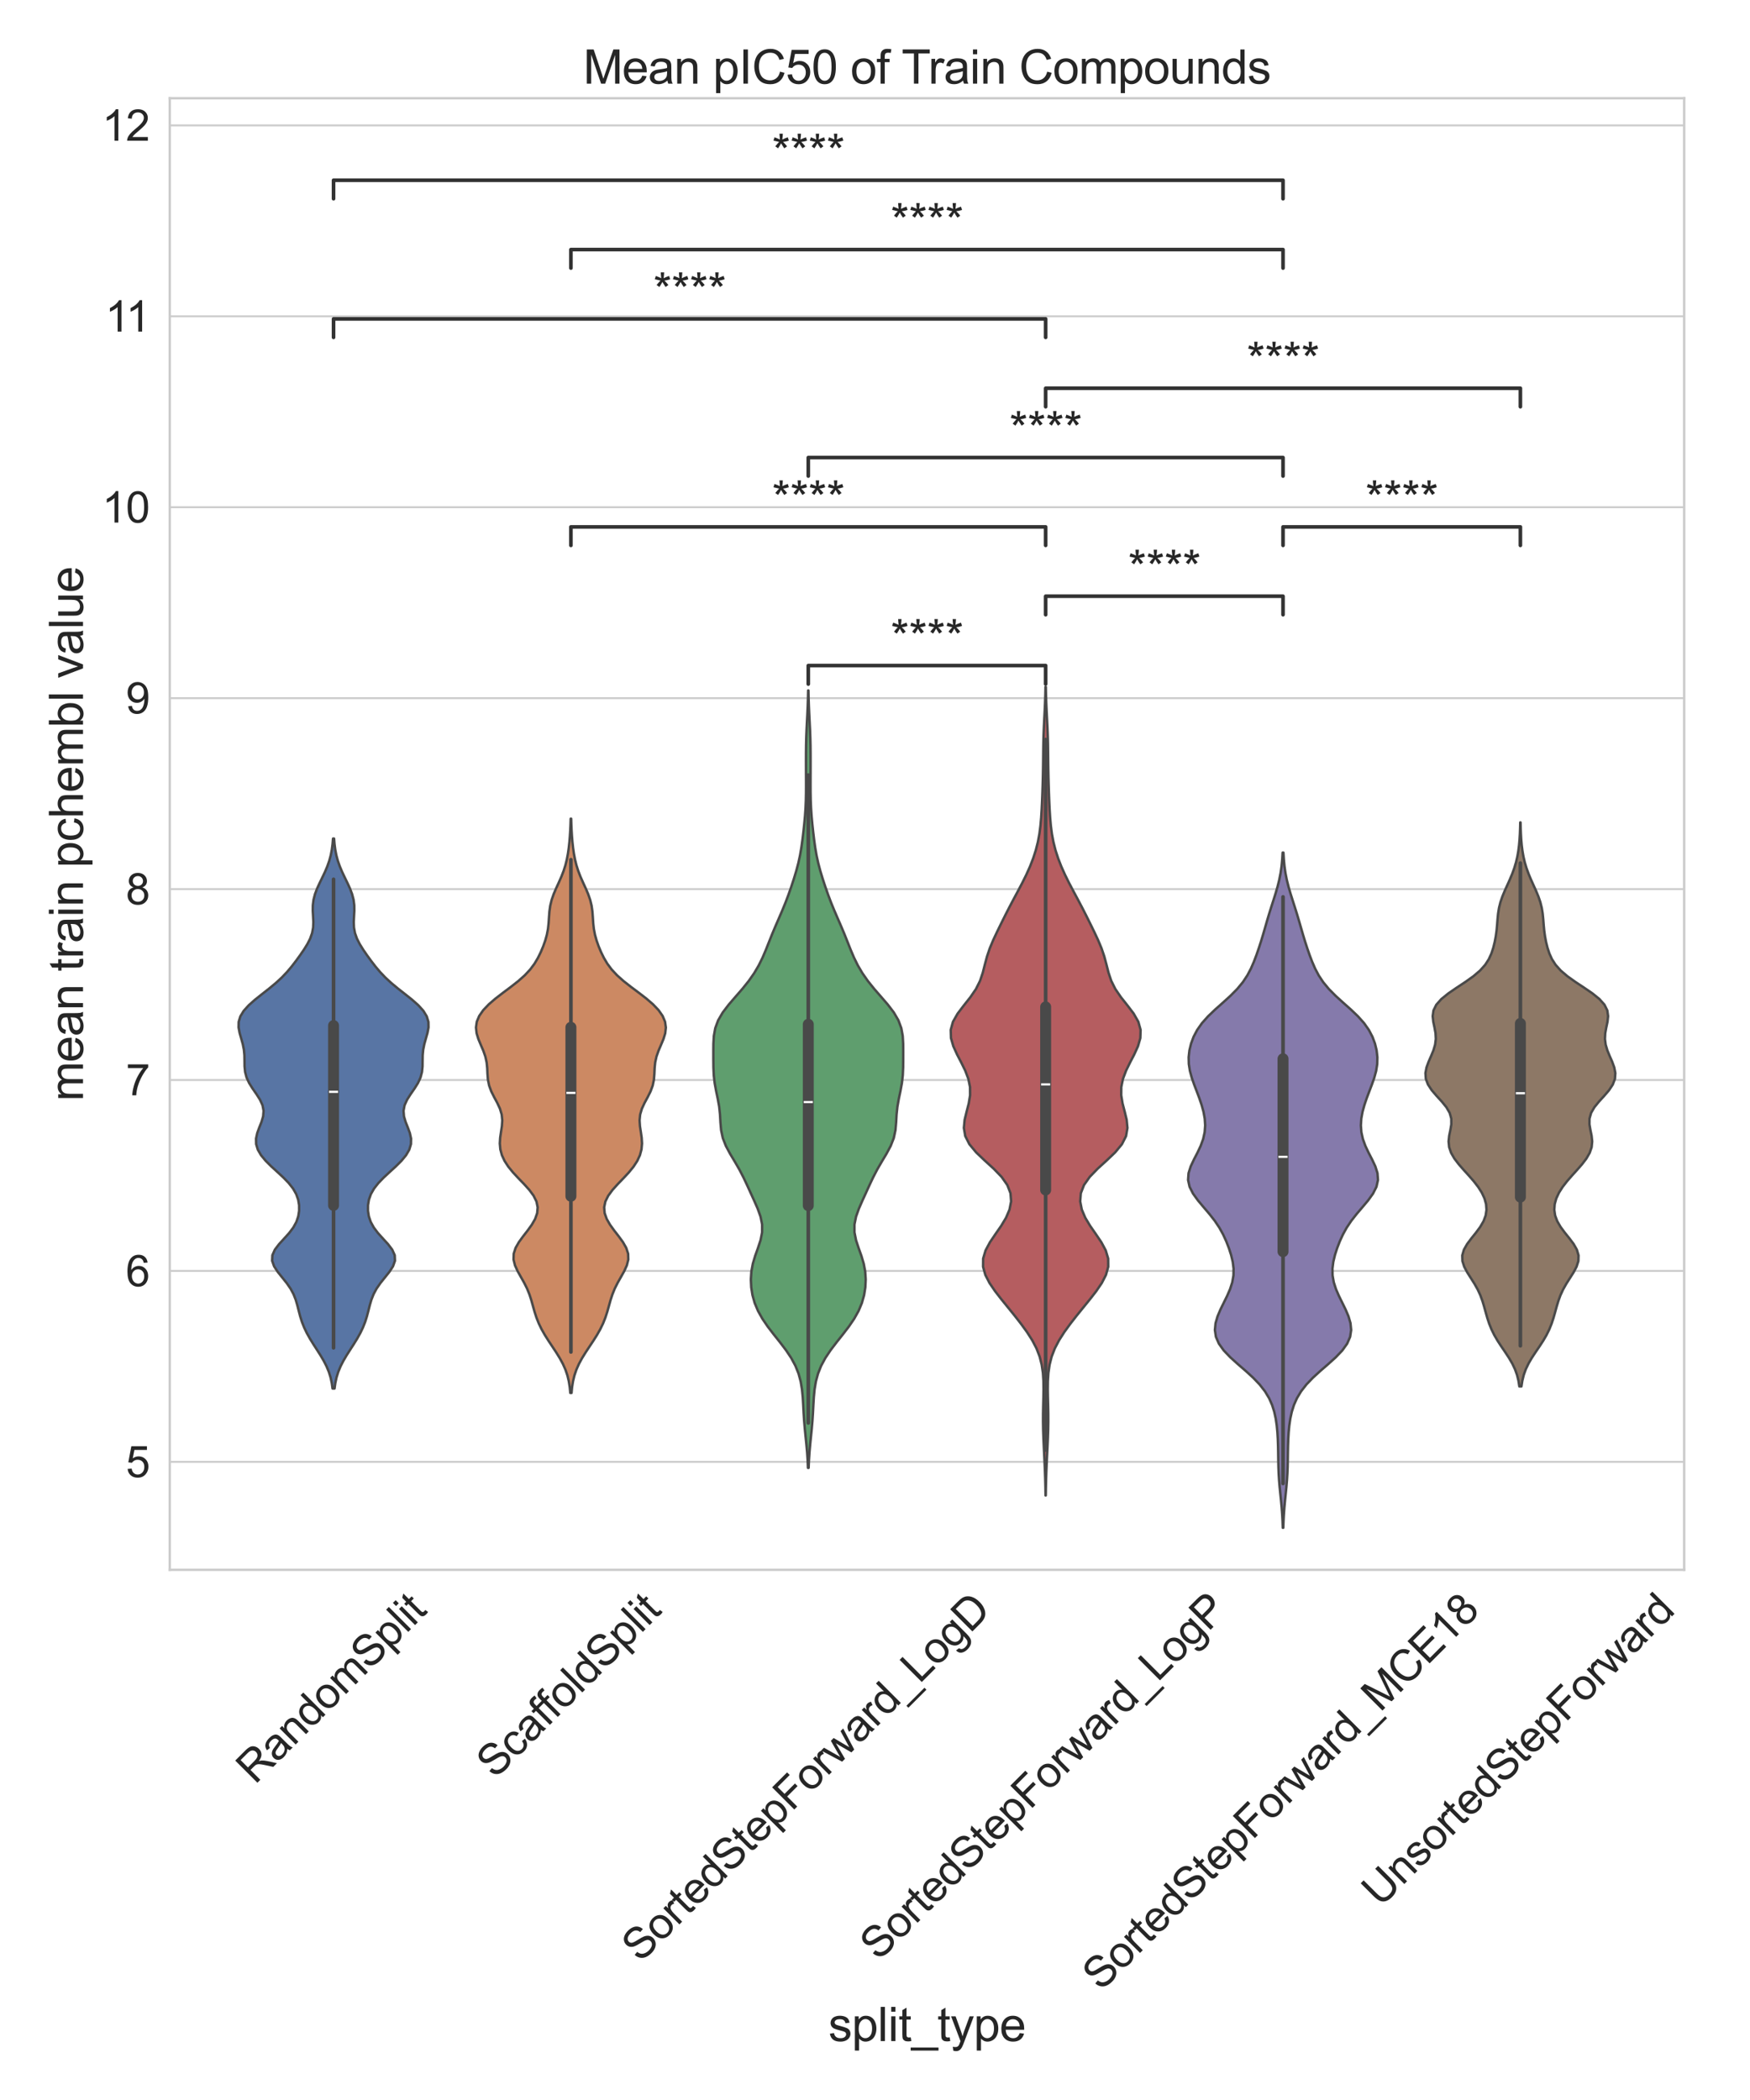<?xml version="1.0" encoding="utf-8" standalone="no"?>
<!DOCTYPE svg PUBLIC "-//W3C//DTD SVG 1.1//EN"
  "http://www.w3.org/Graphics/SVG/1.1/DTD/svg11.dtd">
<svg xmlns:xlink="http://www.w3.org/1999/xlink" width="720pt" height="864pt" viewBox="0 0 720 864" xmlns="http://www.w3.org/2000/svg" version="1.1">
 <defs>
  <style type="text/css">*{stroke-linejoin: round; stroke-linecap: butt}</style>
 </defs>
 <g id="figure_1">
  <g id="patch_1">
   <path d="M 0 864 
L 720 864 
L 720 0 
L 0 0 
z
" style="fill: #ffffff"/>
  </g>
  <g id="axes_1">
   <g id="patch_2">
    <path d="M 69.846 645.866 
L 692.918 645.866 
L 692.918 40.416 
L 69.846 40.416 
z
" style="fill: #ffffff"/>
   </g>
   <g id="matplotlib.axis_1">
    <g id="xtick_1">
     <g id="text_1">
      <!-- RandomSplit -->
      <g style="fill: #262626" transform="translate(104.902 734.472) rotate(-45) scale(0.176 -0.176)">
       <defs>
        <path id="ArialMT-52" d="M 503 0 
L 503 4581 
L 2534 4581 
Q 3147 4581 3465 4457 
Q 3784 4334 3975 4021 
Q 4166 3709 4166 3331 
Q 4166 2844 3850 2509 
Q 3534 2175 2875 2084 
Q 3116 1969 3241 1856 
Q 3506 1613 3744 1247 
L 4541 0 
L 3778 0 
L 3172 953 
Q 2906 1366 2734 1584 
Q 2563 1803 2427 1890 
Q 2291 1978 2150 2013 
Q 2047 2034 1813 2034 
L 1109 2034 
L 1109 0 
L 503 0 
z
M 1109 2559 
L 2413 2559 
Q 2828 2559 3062 2645 
Q 3297 2731 3419 2920 
Q 3541 3109 3541 3331 
Q 3541 3656 3305 3865 
Q 3069 4075 2559 4075 
L 1109 4075 
L 1109 2559 
z
" transform="scale(0.016)"/>
        <path id="ArialMT-61" d="M 2588 409 
Q 2275 144 1986 34 
Q 1697 -75 1366 -75 
Q 819 -75 525 192 
Q 231 459 231 875 
Q 231 1119 342 1320 
Q 453 1522 633 1644 
Q 813 1766 1038 1828 
Q 1203 1872 1538 1913 
Q 2219 1994 2541 2106 
Q 2544 2222 2544 2253 
Q 2544 2597 2384 2738 
Q 2169 2928 1744 2928 
Q 1347 2928 1158 2789 
Q 969 2650 878 2297 
L 328 2372 
Q 403 2725 575 2942 
Q 747 3159 1072 3276 
Q 1397 3394 1825 3394 
Q 2250 3394 2515 3294 
Q 2781 3194 2906 3042 
Q 3031 2891 3081 2659 
Q 3109 2516 3109 2141 
L 3109 1391 
Q 3109 606 3145 398 
Q 3181 191 3288 0 
L 2700 0 
Q 2613 175 2588 409 
z
M 2541 1666 
Q 2234 1541 1622 1453 
Q 1275 1403 1131 1340 
Q 988 1278 909 1158 
Q 831 1038 831 891 
Q 831 666 1001 516 
Q 1172 366 1500 366 
Q 1825 366 2078 508 
Q 2331 650 2450 897 
Q 2541 1088 2541 1459 
L 2541 1666 
z
" transform="scale(0.016)"/>
        <path id="ArialMT-6e" d="M 422 0 
L 422 3319 
L 928 3319 
L 928 2847 
Q 1294 3394 1984 3394 
Q 2284 3394 2536 3286 
Q 2788 3178 2913 3003 
Q 3038 2828 3088 2588 
Q 3119 2431 3119 2041 
L 3119 0 
L 2556 0 
L 2556 2019 
Q 2556 2363 2490 2533 
Q 2425 2703 2258 2804 
Q 2091 2906 1866 2906 
Q 1506 2906 1245 2678 
Q 984 2450 984 1813 
L 984 0 
L 422 0 
z
" transform="scale(0.016)"/>
        <path id="ArialMT-64" d="M 2575 0 
L 2575 419 
Q 2259 -75 1647 -75 
Q 1250 -75 917 144 
Q 584 363 401 755 
Q 219 1147 219 1656 
Q 219 2153 384 2558 
Q 550 2963 881 3178 
Q 1213 3394 1622 3394 
Q 1922 3394 2156 3267 
Q 2391 3141 2538 2938 
L 2538 4581 
L 3097 4581 
L 3097 0 
L 2575 0 
z
M 797 1656 
Q 797 1019 1065 703 
Q 1334 388 1700 388 
Q 2069 388 2326 689 
Q 2584 991 2584 1609 
Q 2584 2291 2321 2609 
Q 2059 2928 1675 2928 
Q 1300 2928 1048 2622 
Q 797 2316 797 1656 
z
" transform="scale(0.016)"/>
        <path id="ArialMT-6f" d="M 213 1659 
Q 213 2581 725 3025 
Q 1153 3394 1769 3394 
Q 2453 3394 2887 2945 
Q 3322 2497 3322 1706 
Q 3322 1066 3130 698 
Q 2938 331 2570 128 
Q 2203 -75 1769 -75 
Q 1072 -75 642 372 
Q 213 819 213 1659 
z
M 791 1659 
Q 791 1022 1069 705 
Q 1347 388 1769 388 
Q 2188 388 2466 706 
Q 2744 1025 2744 1678 
Q 2744 2294 2464 2611 
Q 2184 2928 1769 2928 
Q 1347 2928 1069 2612 
Q 791 2297 791 1659 
z
" transform="scale(0.016)"/>
        <path id="ArialMT-6d" d="M 422 0 
L 422 3319 
L 925 3319 
L 925 2853 
Q 1081 3097 1340 3245 
Q 1600 3394 1931 3394 
Q 2300 3394 2536 3241 
Q 2772 3088 2869 2813 
Q 3263 3394 3894 3394 
Q 4388 3394 4653 3120 
Q 4919 2847 4919 2278 
L 4919 0 
L 4359 0 
L 4359 2091 
Q 4359 2428 4304 2576 
Q 4250 2725 4106 2815 
Q 3963 2906 3769 2906 
Q 3419 2906 3187 2673 
Q 2956 2441 2956 1928 
L 2956 0 
L 2394 0 
L 2394 2156 
Q 2394 2531 2256 2718 
Q 2119 2906 1806 2906 
Q 1569 2906 1367 2781 
Q 1166 2656 1075 2415 
Q 984 2175 984 1722 
L 984 0 
L 422 0 
z
" transform="scale(0.016)"/>
        <path id="ArialMT-53" d="M 288 1472 
L 859 1522 
Q 900 1178 1048 958 
Q 1197 738 1509 602 
Q 1822 466 2213 466 
Q 2559 466 2825 569 
Q 3091 672 3220 851 
Q 3350 1031 3350 1244 
Q 3350 1459 3225 1620 
Q 3100 1781 2813 1891 
Q 2628 1963 1997 2114 
Q 1366 2266 1113 2400 
Q 784 2572 623 2826 
Q 463 3081 463 3397 
Q 463 3744 659 4045 
Q 856 4347 1234 4503 
Q 1613 4659 2075 4659 
Q 2584 4659 2973 4495 
Q 3363 4331 3572 4012 
Q 3781 3694 3797 3291 
L 3216 3247 
Q 3169 3681 2898 3903 
Q 2628 4125 2100 4125 
Q 1550 4125 1298 3923 
Q 1047 3722 1047 3438 
Q 1047 3191 1225 3031 
Q 1400 2872 2139 2705 
Q 2878 2538 3153 2413 
Q 3553 2228 3743 1945 
Q 3934 1663 3934 1294 
Q 3934 928 3725 604 
Q 3516 281 3123 101 
Q 2731 -78 2241 -78 
Q 1619 -78 1198 103 
Q 778 284 539 648 
Q 300 1013 288 1472 
z
" transform="scale(0.016)"/>
        <path id="ArialMT-70" d="M 422 -1272 
L 422 3319 
L 934 3319 
L 934 2888 
Q 1116 3141 1344 3267 
Q 1572 3394 1897 3394 
Q 2322 3394 2647 3175 
Q 2972 2956 3137 2557 
Q 3303 2159 3303 1684 
Q 3303 1175 3120 767 
Q 2938 359 2589 142 
Q 2241 -75 1856 -75 
Q 1575 -75 1351 44 
Q 1128 163 984 344 
L 984 -1272 
L 422 -1272 
z
M 931 1641 
Q 931 1000 1190 694 
Q 1450 388 1819 388 
Q 2194 388 2461 705 
Q 2728 1022 2728 1688 
Q 2728 2322 2467 2637 
Q 2206 2953 1844 2953 
Q 1484 2953 1207 2617 
Q 931 2281 931 1641 
z
" transform="scale(0.016)"/>
        <path id="ArialMT-6c" d="M 409 0 
L 409 4581 
L 972 4581 
L 972 0 
L 409 0 
z
" transform="scale(0.016)"/>
        <path id="ArialMT-69" d="M 425 3934 
L 425 4581 
L 988 4581 
L 988 3934 
L 425 3934 
z
M 425 0 
L 425 3319 
L 988 3319 
L 988 0 
L 425 0 
z
" transform="scale(0.016)"/>
        <path id="ArialMT-74" d="M 1650 503 
L 1731 6 
Q 1494 -44 1306 -44 
Q 1000 -44 831 53 
Q 663 150 594 308 
Q 525 466 525 972 
L 525 2881 
L 113 2881 
L 113 3319 
L 525 3319 
L 525 4141 
L 1084 4478 
L 1084 3319 
L 1650 3319 
L 1650 2881 
L 1084 2881 
L 1084 941 
Q 1084 700 1114 631 
Q 1144 563 1211 522 
Q 1278 481 1403 481 
Q 1497 481 1650 503 
z
" transform="scale(0.016)"/>
       </defs>
       <use xlink:href="#ArialMT-52"/>
       <use xlink:href="#ArialMT-61" transform="translate(72.217 0)"/>
       <use xlink:href="#ArialMT-6e" transform="translate(127.832 0)"/>
       <use xlink:href="#ArialMT-64" transform="translate(183.447 0)"/>
       <use xlink:href="#ArialMT-6f" transform="translate(239.062 0)"/>
       <use xlink:href="#ArialMT-6d" transform="translate(294.678 0)"/>
       <use xlink:href="#ArialMT-53" transform="translate(377.979 0)"/>
       <use xlink:href="#ArialMT-70" transform="translate(444.678 0)"/>
       <use xlink:href="#ArialMT-6c" transform="translate(500.293 0)"/>
       <use xlink:href="#ArialMT-69" transform="translate(522.51 0)"/>
       <use xlink:href="#ArialMT-74" transform="translate(544.727 0)"/>
      </g>
     </g>
    </g>
    <g id="xtick_2">
     <g id="text_2">
      <!-- ScaffoldSplit -->
      <g style="fill: #262626" transform="translate(203.706 732.183) rotate(-45) scale(0.176 -0.176)">
       <defs>
        <path id="ArialMT-63" d="M 2588 1216 
L 3141 1144 
Q 3050 572 2676 248 
Q 2303 -75 1759 -75 
Q 1078 -75 664 370 
Q 250 816 250 1647 
Q 250 2184 428 2587 
Q 606 2991 970 3192 
Q 1334 3394 1763 3394 
Q 2303 3394 2647 3120 
Q 2991 2847 3088 2344 
L 2541 2259 
Q 2463 2594 2264 2762 
Q 2066 2931 1784 2931 
Q 1359 2931 1093 2626 
Q 828 2322 828 1663 
Q 828 994 1084 691 
Q 1341 388 1753 388 
Q 2084 388 2306 591 
Q 2528 794 2588 1216 
z
" transform="scale(0.016)"/>
        <path id="ArialMT-66" d="M 556 0 
L 556 2881 
L 59 2881 
L 59 3319 
L 556 3319 
L 556 3672 
Q 556 4006 616 4169 
Q 697 4388 901 4523 
Q 1106 4659 1475 4659 
Q 1713 4659 2000 4603 
L 1916 4113 
Q 1741 4144 1584 4144 
Q 1328 4144 1222 4034 
Q 1116 3925 1116 3625 
L 1116 3319 
L 1763 3319 
L 1763 2881 
L 1116 2881 
L 1116 0 
L 556 0 
z
" transform="scale(0.016)"/>
       </defs>
       <use xlink:href="#ArialMT-53"/>
       <use xlink:href="#ArialMT-63" transform="translate(66.699 0)"/>
       <use xlink:href="#ArialMT-61" transform="translate(116.699 0)"/>
       <use xlink:href="#ArialMT-66" transform="translate(172.314 0)"/>
       <use xlink:href="#ArialMT-66" transform="translate(198.348 0)"/>
       <use xlink:href="#ArialMT-6f" transform="translate(226.131 0)"/>
       <use xlink:href="#ArialMT-6c" transform="translate(281.746 0)"/>
       <use xlink:href="#ArialMT-64" transform="translate(303.963 0)"/>
       <use xlink:href="#ArialMT-53" transform="translate(359.578 0)"/>
       <use xlink:href="#ArialMT-70" transform="translate(426.277 0)"/>
       <use xlink:href="#ArialMT-6c" transform="translate(481.893 0)"/>
       <use xlink:href="#ArialMT-69" transform="translate(504.109 0)"/>
       <use xlink:href="#ArialMT-74" transform="translate(526.326 0)"/>
      </g>
     </g>
    </g>
    <g id="xtick_3">
     <g id="text_3">
      <!-- SortedStepForward_LogD -->
      <g style="fill: #262626" transform="translate(263.485 807.799) rotate(-45) scale(0.176 -0.176)">
       <defs>
        <path id="ArialMT-72" d="M 416 0 
L 416 3319 
L 922 3319 
L 922 2816 
Q 1116 3169 1280 3281 
Q 1444 3394 1641 3394 
Q 1925 3394 2219 3213 
L 2025 2691 
Q 1819 2813 1613 2813 
Q 1428 2813 1281 2702 
Q 1134 2591 1072 2394 
Q 978 2094 978 1738 
L 978 0 
L 416 0 
z
" transform="scale(0.016)"/>
        <path id="ArialMT-65" d="M 2694 1069 
L 3275 997 
Q 3138 488 2766 206 
Q 2394 -75 1816 -75 
Q 1088 -75 661 373 
Q 234 822 234 1631 
Q 234 2469 665 2931 
Q 1097 3394 1784 3394 
Q 2450 3394 2872 2941 
Q 3294 2488 3294 1666 
Q 3294 1616 3291 1516 
L 816 1516 
Q 847 969 1125 678 
Q 1403 388 1819 388 
Q 2128 388 2347 550 
Q 2566 713 2694 1069 
z
M 847 1978 
L 2700 1978 
Q 2663 2397 2488 2606 
Q 2219 2931 1791 2931 
Q 1403 2931 1139 2672 
Q 875 2413 847 1978 
z
" transform="scale(0.016)"/>
        <path id="ArialMT-46" d="M 525 0 
L 525 4581 
L 3616 4581 
L 3616 4041 
L 1131 4041 
L 1131 2622 
L 3281 2622 
L 3281 2081 
L 1131 2081 
L 1131 0 
L 525 0 
z
" transform="scale(0.016)"/>
        <path id="ArialMT-77" d="M 1034 0 
L 19 3319 
L 600 3319 
L 1128 1403 
L 1325 691 
Q 1338 744 1497 1375 
L 2025 3319 
L 2603 3319 
L 3100 1394 
L 3266 759 
L 3456 1400 
L 4025 3319 
L 4572 3319 
L 3534 0 
L 2950 0 
L 2422 1988 
L 2294 2553 
L 1622 0 
L 1034 0 
z
" transform="scale(0.016)"/>
        <path id="ArialMT-5f" d="M -97 -1272 
L -97 -866 
L 3631 -866 
L 3631 -1272 
L -97 -1272 
z
" transform="scale(0.016)"/>
        <path id="ArialMT-4c" d="M 469 0 
L 469 4581 
L 1075 4581 
L 1075 541 
L 3331 541 
L 3331 0 
L 469 0 
z
" transform="scale(0.016)"/>
        <path id="ArialMT-67" d="M 319 -275 
L 866 -356 
Q 900 -609 1056 -725 
Q 1266 -881 1628 -881 
Q 2019 -881 2231 -725 
Q 2444 -569 2519 -288 
Q 2563 -116 2559 434 
Q 2191 0 1641 0 
Q 956 0 581 494 
Q 206 988 206 1678 
Q 206 2153 378 2554 
Q 550 2956 876 3175 
Q 1203 3394 1644 3394 
Q 2231 3394 2613 2919 
L 2613 3319 
L 3131 3319 
L 3131 450 
Q 3131 -325 2973 -648 
Q 2816 -972 2473 -1159 
Q 2131 -1347 1631 -1347 
Q 1038 -1347 672 -1080 
Q 306 -813 319 -275 
z
M 784 1719 
Q 784 1066 1043 766 
Q 1303 466 1694 466 
Q 2081 466 2343 764 
Q 2606 1063 2606 1700 
Q 2606 2309 2336 2618 
Q 2066 2928 1684 2928 
Q 1309 2928 1046 2623 
Q 784 2319 784 1719 
z
" transform="scale(0.016)"/>
        <path id="ArialMT-44" d="M 494 0 
L 494 4581 
L 2072 4581 
Q 2606 4581 2888 4516 
Q 3281 4425 3559 4188 
Q 3922 3881 4101 3404 
Q 4281 2928 4281 2316 
Q 4281 1794 4159 1391 
Q 4038 988 3847 723 
Q 3656 459 3429 307 
Q 3203 156 2883 78 
Q 2563 0 2147 0 
L 494 0 
z
M 1100 541 
L 2078 541 
Q 2531 541 2789 625 
Q 3047 709 3200 863 
Q 3416 1078 3536 1442 
Q 3656 1806 3656 2325 
Q 3656 3044 3420 3430 
Q 3184 3816 2847 3947 
Q 2603 4041 2063 4041 
L 1100 4041 
L 1100 541 
z
" transform="scale(0.016)"/>
       </defs>
       <use xlink:href="#ArialMT-53"/>
       <use xlink:href="#ArialMT-6f" transform="translate(66.699 0)"/>
       <use xlink:href="#ArialMT-72" transform="translate(122.314 0)"/>
       <use xlink:href="#ArialMT-74" transform="translate(155.615 0)"/>
       <use xlink:href="#ArialMT-65" transform="translate(183.398 0)"/>
       <use xlink:href="#ArialMT-64" transform="translate(239.014 0)"/>
       <use xlink:href="#ArialMT-53" transform="translate(294.629 0)"/>
       <use xlink:href="#ArialMT-74" transform="translate(361.328 0)"/>
       <use xlink:href="#ArialMT-65" transform="translate(389.111 0)"/>
       <use xlink:href="#ArialMT-70" transform="translate(444.727 0)"/>
       <use xlink:href="#ArialMT-46" transform="translate(500.342 0)"/>
       <use xlink:href="#ArialMT-6f" transform="translate(561.426 0)"/>
       <use xlink:href="#ArialMT-72" transform="translate(617.041 0)"/>
       <use xlink:href="#ArialMT-77" transform="translate(650.342 0)"/>
       <use xlink:href="#ArialMT-61" transform="translate(722.559 0)"/>
       <use xlink:href="#ArialMT-72" transform="translate(778.174 0)"/>
       <use xlink:href="#ArialMT-64" transform="translate(811.475 0)"/>
       <use xlink:href="#ArialMT-5f" transform="translate(867.09 0)"/>
       <use xlink:href="#ArialMT-4c" transform="translate(922.705 0)"/>
       <use xlink:href="#ArialMT-6f" transform="translate(978.32 0)"/>
       <use xlink:href="#ArialMT-67" transform="translate(1033.936 0)"/>
       <use xlink:href="#ArialMT-44" transform="translate(1089.551 0)"/>
      </g>
     </g>
    </g>
    <g id="xtick_4">
     <g id="text_4">
      <!-- SortedStepForward_LogP -->
      <g style="fill: #262626" transform="translate(361.489 807.112) rotate(-45) scale(0.176 -0.176)">
       <defs>
        <path id="ArialMT-50" d="M 494 0 
L 494 4581 
L 2222 4581 
Q 2678 4581 2919 4538 
Q 3256 4481 3484 4323 
Q 3713 4166 3852 3881 
Q 3991 3597 3991 3256 
Q 3991 2672 3619 2267 
Q 3247 1863 2275 1863 
L 1100 1863 
L 1100 0 
L 494 0 
z
M 1100 2403 
L 2284 2403 
Q 2872 2403 3119 2622 
Q 3366 2841 3366 3238 
Q 3366 3525 3220 3729 
Q 3075 3934 2838 4000 
Q 2684 4041 2272 4041 
L 1100 4041 
L 1100 2403 
z
" transform="scale(0.016)"/>
       </defs>
       <use xlink:href="#ArialMT-53"/>
       <use xlink:href="#ArialMT-6f" transform="translate(66.699 0)"/>
       <use xlink:href="#ArialMT-72" transform="translate(122.314 0)"/>
       <use xlink:href="#ArialMT-74" transform="translate(155.615 0)"/>
       <use xlink:href="#ArialMT-65" transform="translate(183.398 0)"/>
       <use xlink:href="#ArialMT-64" transform="translate(239.014 0)"/>
       <use xlink:href="#ArialMT-53" transform="translate(294.629 0)"/>
       <use xlink:href="#ArialMT-74" transform="translate(361.328 0)"/>
       <use xlink:href="#ArialMT-65" transform="translate(389.111 0)"/>
       <use xlink:href="#ArialMT-70" transform="translate(444.727 0)"/>
       <use xlink:href="#ArialMT-46" transform="translate(500.342 0)"/>
       <use xlink:href="#ArialMT-6f" transform="translate(561.426 0)"/>
       <use xlink:href="#ArialMT-72" transform="translate(617.041 0)"/>
       <use xlink:href="#ArialMT-77" transform="translate(650.342 0)"/>
       <use xlink:href="#ArialMT-61" transform="translate(722.559 0)"/>
       <use xlink:href="#ArialMT-72" transform="translate(778.174 0)"/>
       <use xlink:href="#ArialMT-64" transform="translate(811.475 0)"/>
       <use xlink:href="#ArialMT-5f" transform="translate(867.09 0)"/>
       <use xlink:href="#ArialMT-4c" transform="translate(922.705 0)"/>
       <use xlink:href="#ArialMT-6f" transform="translate(978.32 0)"/>
       <use xlink:href="#ArialMT-67" transform="translate(1033.936 0)"/>
       <use xlink:href="#ArialMT-50" transform="translate(1089.551 0)"/>
      </g>
     </g>
    </g>
    <g id="xtick_5">
     <g id="text_5">
      <!-- SortedStepForward_MCE18 -->
      <g style="fill: #262626" transform="translate(453.005 819.546) rotate(-45) scale(0.176 -0.176)">
       <defs>
        <path id="ArialMT-4d" d="M 475 0 
L 475 4581 
L 1388 4581 
L 2472 1338 
Q 2622 884 2691 659 
Q 2769 909 2934 1394 
L 4031 4581 
L 4847 4581 
L 4847 0 
L 4263 0 
L 4263 3834 
L 2931 0 
L 2384 0 
L 1059 3900 
L 1059 0 
L 475 0 
z
" transform="scale(0.016)"/>
        <path id="ArialMT-43" d="M 3763 1606 
L 4369 1453 
Q 4178 706 3683 314 
Q 3188 -78 2472 -78 
Q 1731 -78 1267 223 
Q 803 525 561 1097 
Q 319 1669 319 2325 
Q 319 3041 592 3573 
Q 866 4106 1370 4382 
Q 1875 4659 2481 4659 
Q 3169 4659 3637 4309 
Q 4106 3959 4291 3325 
L 3694 3184 
Q 3534 3684 3231 3912 
Q 2928 4141 2469 4141 
Q 1941 4141 1586 3887 
Q 1231 3634 1087 3207 
Q 944 2781 944 2328 
Q 944 1744 1114 1308 
Q 1284 872 1643 656 
Q 2003 441 2422 441 
Q 2931 441 3284 734 
Q 3638 1028 3763 1606 
z
" transform="scale(0.016)"/>
        <path id="ArialMT-45" d="M 506 0 
L 506 4581 
L 3819 4581 
L 3819 4041 
L 1113 4041 
L 1113 2638 
L 3647 2638 
L 3647 2100 
L 1113 2100 
L 1113 541 
L 3925 541 
L 3925 0 
L 506 0 
z
" transform="scale(0.016)"/>
        <path id="ArialMT-31" d="M 2384 0 
L 1822 0 
L 1822 3584 
Q 1619 3391 1289 3197 
Q 959 3003 697 2906 
L 697 3450 
Q 1169 3672 1522 3987 
Q 1875 4303 2022 4600 
L 2384 4600 
L 2384 0 
z
" transform="scale(0.016)"/>
        <path id="ArialMT-38" d="M 1131 2484 
Q 781 2613 612 2850 
Q 444 3088 444 3419 
Q 444 3919 803 4259 
Q 1163 4600 1759 4600 
Q 2359 4600 2725 4251 
Q 3091 3903 3091 3403 
Q 3091 3084 2923 2848 
Q 2756 2613 2416 2484 
Q 2838 2347 3058 2040 
Q 3278 1734 3278 1309 
Q 3278 722 2862 322 
Q 2447 -78 1769 -78 
Q 1091 -78 675 323 
Q 259 725 259 1325 
Q 259 1772 486 2073 
Q 713 2375 1131 2484 
z
M 1019 3438 
Q 1019 3113 1228 2906 
Q 1438 2700 1772 2700 
Q 2097 2700 2305 2904 
Q 2513 3109 2513 3406 
Q 2513 3716 2298 3927 
Q 2084 4138 1766 4138 
Q 1444 4138 1231 3931 
Q 1019 3725 1019 3438 
z
M 838 1322 
Q 838 1081 952 856 
Q 1066 631 1291 507 
Q 1516 384 1775 384 
Q 2178 384 2440 643 
Q 2703 903 2703 1303 
Q 2703 1709 2433 1975 
Q 2163 2241 1756 2241 
Q 1359 2241 1098 1978 
Q 838 1716 838 1322 
z
" transform="scale(0.016)"/>
       </defs>
       <use xlink:href="#ArialMT-53"/>
       <use xlink:href="#ArialMT-6f" transform="translate(66.699 0)"/>
       <use xlink:href="#ArialMT-72" transform="translate(122.314 0)"/>
       <use xlink:href="#ArialMT-74" transform="translate(155.615 0)"/>
       <use xlink:href="#ArialMT-65" transform="translate(183.398 0)"/>
       <use xlink:href="#ArialMT-64" transform="translate(239.014 0)"/>
       <use xlink:href="#ArialMT-53" transform="translate(294.629 0)"/>
       <use xlink:href="#ArialMT-74" transform="translate(361.328 0)"/>
       <use xlink:href="#ArialMT-65" transform="translate(389.111 0)"/>
       <use xlink:href="#ArialMT-70" transform="translate(444.727 0)"/>
       <use xlink:href="#ArialMT-46" transform="translate(500.342 0)"/>
       <use xlink:href="#ArialMT-6f" transform="translate(561.426 0)"/>
       <use xlink:href="#ArialMT-72" transform="translate(617.041 0)"/>
       <use xlink:href="#ArialMT-77" transform="translate(650.342 0)"/>
       <use xlink:href="#ArialMT-61" transform="translate(722.559 0)"/>
       <use xlink:href="#ArialMT-72" transform="translate(778.174 0)"/>
       <use xlink:href="#ArialMT-64" transform="translate(811.475 0)"/>
       <use xlink:href="#ArialMT-5f" transform="translate(867.09 0)"/>
       <use xlink:href="#ArialMT-4d" transform="translate(922.705 0)"/>
       <use xlink:href="#ArialMT-43" transform="translate(1006.006 0)"/>
       <use xlink:href="#ArialMT-45" transform="translate(1078.223 0)"/>
       <use xlink:href="#ArialMT-31" transform="translate(1144.922 0)"/>
       <use xlink:href="#ArialMT-38" transform="translate(1200.537 0)"/>
      </g>
     </g>
    </g>
    <g id="xtick_6">
     <g id="text_6">
      <!-- UnsortedStepForward -->
      <g style="fill: #262626" transform="translate(567.959 784.958) rotate(-45) scale(0.176 -0.176)">
       <defs>
        <path id="ArialMT-55" d="M 3500 4581 
L 4106 4581 
L 4106 1934 
Q 4106 1244 3950 837 
Q 3794 431 3386 176 
Q 2978 -78 2316 -78 
Q 1672 -78 1262 144 
Q 853 366 678 786 
Q 503 1206 503 1934 
L 503 4581 
L 1109 4581 
L 1109 1938 
Q 1109 1341 1220 1058 
Q 1331 775 1601 622 
Q 1872 469 2263 469 
Q 2931 469 3215 772 
Q 3500 1075 3500 1938 
L 3500 4581 
z
" transform="scale(0.016)"/>
        <path id="ArialMT-73" d="M 197 991 
L 753 1078 
Q 800 744 1014 566 
Q 1228 388 1613 388 
Q 2000 388 2187 545 
Q 2375 703 2375 916 
Q 2375 1106 2209 1216 
Q 2094 1291 1634 1406 
Q 1016 1563 777 1677 
Q 538 1791 414 1992 
Q 291 2194 291 2438 
Q 291 2659 392 2848 
Q 494 3038 669 3163 
Q 800 3259 1026 3326 
Q 1253 3394 1513 3394 
Q 1903 3394 2198 3281 
Q 2494 3169 2634 2976 
Q 2775 2784 2828 2463 
L 2278 2388 
Q 2241 2644 2061 2787 
Q 1881 2931 1553 2931 
Q 1166 2931 1000 2803 
Q 834 2675 834 2503 
Q 834 2394 903 2306 
Q 972 2216 1119 2156 
Q 1203 2125 1616 2013 
Q 2213 1853 2448 1751 
Q 2684 1650 2818 1456 
Q 2953 1263 2953 975 
Q 2953 694 2789 445 
Q 2625 197 2315 61 
Q 2006 -75 1616 -75 
Q 969 -75 630 194 
Q 291 463 197 991 
z
" transform="scale(0.016)"/>
       </defs>
       <use xlink:href="#ArialMT-55"/>
       <use xlink:href="#ArialMT-6e" transform="translate(72.217 0)"/>
       <use xlink:href="#ArialMT-73" transform="translate(127.832 0)"/>
       <use xlink:href="#ArialMT-6f" transform="translate(177.832 0)"/>
       <use xlink:href="#ArialMT-72" transform="translate(233.447 0)"/>
       <use xlink:href="#ArialMT-74" transform="translate(266.748 0)"/>
       <use xlink:href="#ArialMT-65" transform="translate(294.531 0)"/>
       <use xlink:href="#ArialMT-64" transform="translate(350.146 0)"/>
       <use xlink:href="#ArialMT-53" transform="translate(405.762 0)"/>
       <use xlink:href="#ArialMT-74" transform="translate(472.461 0)"/>
       <use xlink:href="#ArialMT-65" transform="translate(500.244 0)"/>
       <use xlink:href="#ArialMT-70" transform="translate(555.859 0)"/>
       <use xlink:href="#ArialMT-46" transform="translate(611.475 0)"/>
       <use xlink:href="#ArialMT-6f" transform="translate(672.559 0)"/>
       <use xlink:href="#ArialMT-72" transform="translate(728.174 0)"/>
       <use xlink:href="#ArialMT-77" transform="translate(761.475 0)"/>
       <use xlink:href="#ArialMT-61" transform="translate(833.691 0)"/>
       <use xlink:href="#ArialMT-72" transform="translate(889.307 0)"/>
       <use xlink:href="#ArialMT-64" transform="translate(922.607 0)"/>
      </g>
     </g>
    </g>
    <g id="text_7">
     <!-- split_type -->
     <g style="fill: #262626" transform="translate(340.828 839.762) scale(0.192 -0.192)">
      <defs>
       <path id="ArialMT-79" d="M 397 -1278 
L 334 -750 
Q 519 -800 656 -800 
Q 844 -800 956 -737 
Q 1069 -675 1141 -563 
Q 1194 -478 1313 -144 
Q 1328 -97 1363 -6 
L 103 3319 
L 709 3319 
L 1400 1397 
Q 1534 1031 1641 628 
Q 1738 1016 1872 1384 
L 2581 3319 
L 3144 3319 
L 1881 -56 
Q 1678 -603 1566 -809 
Q 1416 -1088 1222 -1217 
Q 1028 -1347 759 -1347 
Q 597 -1347 397 -1278 
z
" transform="scale(0.016)"/>
      </defs>
      <use xlink:href="#ArialMT-73"/>
      <use xlink:href="#ArialMT-70" transform="translate(50 0)"/>
      <use xlink:href="#ArialMT-6c" transform="translate(105.615 0)"/>
      <use xlink:href="#ArialMT-69" transform="translate(127.832 0)"/>
      <use xlink:href="#ArialMT-74" transform="translate(150.049 0)"/>
      <use xlink:href="#ArialMT-5f" transform="translate(177.832 0)"/>
      <use xlink:href="#ArialMT-74" transform="translate(233.447 0)"/>
      <use xlink:href="#ArialMT-79" transform="translate(261.23 0)"/>
      <use xlink:href="#ArialMT-70" transform="translate(311.23 0)"/>
      <use xlink:href="#ArialMT-65" transform="translate(366.846 0)"/>
     </g>
    </g>
   </g>
   <g id="matplotlib.axis_2">
    <g id="ytick_1">
     <g id="line2d_1">
      <path d="M 69.846 601.447 
L 692.918 601.447 
" clip-path="url(#pe458ac824c)" style="fill: none; stroke: #cccccc; stroke-width: 0.8; stroke-linecap: round"/>
     </g>
     <g id="text_8">
      <!-- 5 -->
      <g style="fill: #262626" transform="translate(51.759 607.746) scale(0.176 -0.176)">
       <defs>
        <path id="ArialMT-35" d="M 266 1200 
L 856 1250 
Q 922 819 1161 601 
Q 1400 384 1738 384 
Q 2144 384 2425 690 
Q 2706 997 2706 1503 
Q 2706 1984 2436 2262 
Q 2166 2541 1728 2541 
Q 1456 2541 1237 2417 
Q 1019 2294 894 2097 
L 366 2166 
L 809 4519 
L 3088 4519 
L 3088 3981 
L 1259 3981 
L 1013 2750 
Q 1425 3038 1878 3038 
Q 2478 3038 2890 2622 
Q 3303 2206 3303 1553 
Q 3303 931 2941 478 
Q 2500 -78 1738 -78 
Q 1113 -78 717 272 
Q 322 622 266 1200 
z
" transform="scale(0.016)"/>
       </defs>
       <use xlink:href="#ArialMT-35"/>
      </g>
     </g>
    </g>
    <g id="ytick_2">
     <g id="line2d_2">
      <path d="M 69.846 522.896 
L 692.918 522.896 
" clip-path="url(#pe458ac824c)" style="fill: none; stroke: #cccccc; stroke-width: 0.8; stroke-linecap: round"/>
     </g>
     <g id="text_9">
      <!-- 6 -->
      <g style="fill: #262626" transform="translate(51.759 529.195) scale(0.176 -0.176)">
       <defs>
        <path id="ArialMT-36" d="M 3184 3459 
L 2625 3416 
Q 2550 3747 2413 3897 
Q 2184 4138 1850 4138 
Q 1581 4138 1378 3988 
Q 1113 3794 959 3422 
Q 806 3050 800 2363 
Q 1003 2672 1297 2822 
Q 1591 2972 1913 2972 
Q 2475 2972 2870 2558 
Q 3266 2144 3266 1488 
Q 3266 1056 3080 686 
Q 2894 316 2569 119 
Q 2244 -78 1831 -78 
Q 1128 -78 684 439 
Q 241 956 241 2144 
Q 241 3472 731 4075 
Q 1159 4600 1884 4600 
Q 2425 4600 2770 4297 
Q 3116 3994 3184 3459 
z
M 888 1484 
Q 888 1194 1011 928 
Q 1134 663 1356 523 
Q 1578 384 1822 384 
Q 2178 384 2434 671 
Q 2691 959 2691 1453 
Q 2691 1928 2437 2201 
Q 2184 2475 1800 2475 
Q 1419 2475 1153 2201 
Q 888 1928 888 1484 
z
" transform="scale(0.016)"/>
       </defs>
       <use xlink:href="#ArialMT-36"/>
      </g>
     </g>
    </g>
    <g id="ytick_3">
     <g id="line2d_3">
      <path d="M 69.846 444.346 
L 692.918 444.346 
" clip-path="url(#pe458ac824c)" style="fill: none; stroke: #cccccc; stroke-width: 0.8; stroke-linecap: round"/>
     </g>
     <g id="text_10">
      <!-- 7 -->
      <g style="fill: #262626" transform="translate(51.759 450.645) scale(0.176 -0.176)">
       <defs>
        <path id="ArialMT-37" d="M 303 3981 
L 303 4522 
L 3269 4522 
L 3269 4084 
Q 2831 3619 2401 2847 
Q 1972 2075 1738 1259 
Q 1569 684 1522 0 
L 944 0 
Q 953 541 1156 1306 
Q 1359 2072 1739 2783 
Q 2119 3494 2547 3981 
L 303 3981 
z
" transform="scale(0.016)"/>
       </defs>
       <use xlink:href="#ArialMT-37"/>
      </g>
     </g>
    </g>
    <g id="ytick_4">
     <g id="line2d_4">
      <path d="M 69.846 365.795 
L 692.918 365.795 
" clip-path="url(#pe458ac824c)" style="fill: none; stroke: #cccccc; stroke-width: 0.8; stroke-linecap: round"/>
     </g>
     <g id="text_11">
      <!-- 8 -->
      <g style="fill: #262626" transform="translate(51.759 372.094) scale(0.176 -0.176)">
       <use xlink:href="#ArialMT-38"/>
      </g>
     </g>
    </g>
    <g id="ytick_5">
     <g id="line2d_5">
      <path d="M 69.846 287.244 
L 692.918 287.244 
" clip-path="url(#pe458ac824c)" style="fill: none; stroke: #cccccc; stroke-width: 0.8; stroke-linecap: round"/>
     </g>
     <g id="text_12">
      <!-- 9 -->
      <g style="fill: #262626" transform="translate(51.759 293.543) scale(0.176 -0.176)">
       <defs>
        <path id="ArialMT-39" d="M 350 1059 
L 891 1109 
Q 959 728 1153 556 
Q 1347 384 1650 384 
Q 1909 384 2104 503 
Q 2300 622 2425 820 
Q 2550 1019 2634 1356 
Q 2719 1694 2719 2044 
Q 2719 2081 2716 2156 
Q 2547 1888 2255 1720 
Q 1963 1553 1622 1553 
Q 1053 1553 659 1965 
Q 266 2378 266 3053 
Q 266 3750 677 4175 
Q 1088 4600 1706 4600 
Q 2153 4600 2523 4359 
Q 2894 4119 3086 3673 
Q 3278 3228 3278 2384 
Q 3278 1506 3087 986 
Q 2897 466 2520 194 
Q 2144 -78 1638 -78 
Q 1100 -78 759 220 
Q 419 519 350 1059 
z
M 2653 3081 
Q 2653 3566 2395 3850 
Q 2138 4134 1775 4134 
Q 1400 4134 1122 3828 
Q 844 3522 844 3034 
Q 844 2597 1108 2323 
Q 1372 2050 1759 2050 
Q 2150 2050 2401 2323 
Q 2653 2597 2653 3081 
z
" transform="scale(0.016)"/>
       </defs>
       <use xlink:href="#ArialMT-39"/>
      </g>
     </g>
    </g>
    <g id="ytick_6">
     <g id="line2d_6">
      <path d="M 69.846 208.694 
L 692.918 208.694 
" clip-path="url(#pe458ac824c)" style="fill: none; stroke: #cccccc; stroke-width: 0.8; stroke-linecap: round"/>
     </g>
     <g id="text_13">
      <!-- 10 -->
      <g style="fill: #262626" transform="translate(41.971 214.993) scale(0.176 -0.176)">
       <defs>
        <path id="ArialMT-30" d="M 266 2259 
Q 266 3072 433 3567 
Q 600 4063 929 4331 
Q 1259 4600 1759 4600 
Q 2128 4600 2406 4451 
Q 2684 4303 2865 4023 
Q 3047 3744 3150 3342 
Q 3253 2941 3253 2259 
Q 3253 1453 3087 958 
Q 2922 463 2592 192 
Q 2263 -78 1759 -78 
Q 1097 -78 719 397 
Q 266 969 266 2259 
z
M 844 2259 
Q 844 1131 1108 757 
Q 1372 384 1759 384 
Q 2147 384 2411 759 
Q 2675 1134 2675 2259 
Q 2675 3391 2411 3762 
Q 2147 4134 1753 4134 
Q 1366 4134 1134 3806 
Q 844 3388 844 2259 
z
" transform="scale(0.016)"/>
       </defs>
       <use xlink:href="#ArialMT-31"/>
       <use xlink:href="#ArialMT-30" transform="translate(55.615 0)"/>
      </g>
     </g>
    </g>
    <g id="ytick_7">
     <g id="line2d_7">
      <path d="M 69.846 130.143 
L 692.918 130.143 
" clip-path="url(#pe458ac824c)" style="fill: none; stroke: #cccccc; stroke-width: 0.8; stroke-linecap: round"/>
     </g>
     <g id="text_14">
      <!-- 11 -->
      <g style="fill: #262626" transform="translate(43.27 136.442) scale(0.176 -0.176)">
       <use xlink:href="#ArialMT-31"/>
       <use xlink:href="#ArialMT-31" transform="translate(48.24 0)"/>
      </g>
     </g>
    </g>
    <g id="ytick_8">
     <g id="line2d_8">
      <path d="M 69.846 51.593 
L 692.918 51.593 
" clip-path="url(#pe458ac824c)" style="fill: none; stroke: #cccccc; stroke-width: 0.8; stroke-linecap: round"/>
     </g>
     <g id="text_15">
      <!-- 12 -->
      <g style="fill: #262626" transform="translate(41.971 57.892) scale(0.176 -0.176)">
       <defs>
        <path id="ArialMT-32" d="M 3222 541 
L 3222 0 
L 194 0 
Q 188 203 259 391 
Q 375 700 629 1000 
Q 884 1300 1366 1694 
Q 2113 2306 2375 2664 
Q 2638 3022 2638 3341 
Q 2638 3675 2398 3904 
Q 2159 4134 1775 4134 
Q 1369 4134 1125 3890 
Q 881 3647 878 3216 
L 300 3275 
Q 359 3922 746 4261 
Q 1134 4600 1788 4600 
Q 2447 4600 2831 4234 
Q 3216 3869 3216 3328 
Q 3216 3053 3103 2787 
Q 2991 2522 2730 2228 
Q 2469 1934 1863 1422 
Q 1356 997 1212 845 
Q 1069 694 975 541 
L 3222 541 
z
" transform="scale(0.016)"/>
       </defs>
       <use xlink:href="#ArialMT-31"/>
       <use xlink:href="#ArialMT-32" transform="translate(55.615 0)"/>
      </g>
     </g>
    </g>
    <g id="text_16">
     <!-- mean train pchembl value -->
     <g style="fill: #262626" transform="translate(34.156 453.06) rotate(-90) scale(0.192 -0.192)">
      <defs>
       <path id="ArialMT-20" transform="scale(0.016)"/>
       <path id="ArialMT-68" d="M 422 0 
L 422 4581 
L 984 4581 
L 984 2938 
Q 1378 3394 1978 3394 
Q 2347 3394 2619 3248 
Q 2891 3103 3008 2847 
Q 3125 2591 3125 2103 
L 3125 0 
L 2563 0 
L 2563 2103 
Q 2563 2525 2380 2717 
Q 2197 2909 1863 2909 
Q 1613 2909 1392 2779 
Q 1172 2650 1078 2428 
Q 984 2206 984 1816 
L 984 0 
L 422 0 
z
" transform="scale(0.016)"/>
       <path id="ArialMT-62" d="M 941 0 
L 419 0 
L 419 4581 
L 981 4581 
L 981 2947 
Q 1338 3394 1891 3394 
Q 2197 3394 2470 3270 
Q 2744 3147 2920 2923 
Q 3097 2700 3197 2384 
Q 3297 2069 3297 1709 
Q 3297 856 2875 390 
Q 2453 -75 1863 -75 
Q 1275 -75 941 416 
L 941 0 
z
M 934 1684 
Q 934 1088 1097 822 
Q 1363 388 1816 388 
Q 2184 388 2453 708 
Q 2722 1028 2722 1663 
Q 2722 2313 2464 2622 
Q 2206 2931 1841 2931 
Q 1472 2931 1203 2611 
Q 934 2291 934 1684 
z
" transform="scale(0.016)"/>
       <path id="ArialMT-76" d="M 1344 0 
L 81 3319 
L 675 3319 
L 1388 1331 
Q 1503 1009 1600 663 
Q 1675 925 1809 1294 
L 2547 3319 
L 3125 3319 
L 1869 0 
L 1344 0 
z
" transform="scale(0.016)"/>
       <path id="ArialMT-75" d="M 2597 0 
L 2597 488 
Q 2209 -75 1544 -75 
Q 1250 -75 995 37 
Q 741 150 617 320 
Q 494 491 444 738 
Q 409 903 409 1263 
L 409 3319 
L 972 3319 
L 972 1478 
Q 972 1038 1006 884 
Q 1059 663 1231 536 
Q 1403 409 1656 409 
Q 1909 409 2131 539 
Q 2353 669 2445 892 
Q 2538 1116 2538 1541 
L 2538 3319 
L 3100 3319 
L 3100 0 
L 2597 0 
z
" transform="scale(0.016)"/>
      </defs>
      <use xlink:href="#ArialMT-6d"/>
      <use xlink:href="#ArialMT-65" transform="translate(83.301 0)"/>
      <use xlink:href="#ArialMT-61" transform="translate(138.916 0)"/>
      <use xlink:href="#ArialMT-6e" transform="translate(194.531 0)"/>
      <use xlink:href="#ArialMT-20" transform="translate(250.146 0)"/>
      <use xlink:href="#ArialMT-74" transform="translate(277.93 0)"/>
      <use xlink:href="#ArialMT-72" transform="translate(305.713 0)"/>
      <use xlink:href="#ArialMT-61" transform="translate(339.014 0)"/>
      <use xlink:href="#ArialMT-69" transform="translate(394.629 0)"/>
      <use xlink:href="#ArialMT-6e" transform="translate(416.846 0)"/>
      <use xlink:href="#ArialMT-20" transform="translate(472.461 0)"/>
      <use xlink:href="#ArialMT-70" transform="translate(500.244 0)"/>
      <use xlink:href="#ArialMT-63" transform="translate(555.859 0)"/>
      <use xlink:href="#ArialMT-68" transform="translate(605.859 0)"/>
      <use xlink:href="#ArialMT-65" transform="translate(661.475 0)"/>
      <use xlink:href="#ArialMT-6d" transform="translate(717.09 0)"/>
      <use xlink:href="#ArialMT-62" transform="translate(800.391 0)"/>
      <use xlink:href="#ArialMT-6c" transform="translate(856.006 0)"/>
      <use xlink:href="#ArialMT-20" transform="translate(878.223 0)"/>
      <use xlink:href="#ArialMT-76" transform="translate(906.006 0)"/>
      <use xlink:href="#ArialMT-61" transform="translate(956.006 0)"/>
      <use xlink:href="#ArialMT-6c" transform="translate(1011.621 0)"/>
      <use xlink:href="#ArialMT-75" transform="translate(1033.838 0)"/>
      <use xlink:href="#ArialMT-65" transform="translate(1089.453 0)"/>
     </g>
    </g>
   </g>
   <g id="FillBetweenPolyCollection_1">
    <defs>
     <path id="m2e21c6e2d1" d="M 137.638 -292.712 
L 136.825 -292.712 
L 136.502 -294.998 
L 136.004 -297.283 
L 135.292 -299.569 
L 134.346 -301.855 
L 133.176 -304.14 
L 131.826 -306.426 
L 130.37 -308.711 
L 128.895 -310.997 
L 127.486 -313.283 
L 126.214 -315.568 
L 125.121 -317.854 
L 124.222 -320.139 
L 123.499 -322.425 
L 122.897 -324.711 
L 122.323 -326.996 
L 121.651 -329.282 
L 120.747 -331.567 
L 119.511 -333.853 
L 117.923 -336.139 
L 116.092 -338.424 
L 114.262 -340.71 
L 112.774 -342.995 
L 111.967 -345.281 
L 112.065 -347.567 
L 113.085 -349.852 
L 114.822 -352.138 
L 116.915 -354.423 
L 118.973 -356.709 
L 120.697 -358.995 
L 121.944 -361.28 
L 122.713 -363.566 
L 123.068 -365.851 
L 123.06 -368.137 
L 122.68 -370.423 
L 121.867 -372.708 
L 120.564 -374.994 
L 118.763 -377.279 
L 116.546 -379.565 
L 114.079 -381.851 
L 111.582 -384.136 
L 109.287 -386.422 
L 107.399 -388.707 
L 106.072 -390.993 
L 105.389 -393.279 
L 105.347 -395.564 
L 105.845 -397.85 
L 106.684 -400.135 
L 107.59 -402.421 
L 108.262 -404.707 
L 108.446 -406.992 
L 108.005 -409.278 
L 106.963 -411.563 
L 105.506 -413.849 
L 103.917 -416.135 
L 102.491 -418.42 
L 101.441 -420.706 
L 100.841 -422.991 
L 100.618 -425.277 
L 100.595 -427.563 
L 100.56 -429.848 
L 100.346 -432.134 
L 99.888 -434.419 
L 99.247 -436.705 
L 98.594 -438.991 
L 98.167 -441.276 
L 98.205 -443.562 
L 98.886 -445.847 
L 100.283 -448.133 
L 102.35 -450.419 
L 104.932 -452.704 
L 107.802 -454.99 
L 110.717 -457.275 
L 113.473 -459.561 
L 115.95 -461.847 
L 118.122 -464.132 
L 120.043 -466.418 
L 121.801 -468.703 
L 123.462 -470.989 
L 125.032 -473.275 
L 126.451 -475.56 
L 127.611 -477.846 
L 128.418 -480.131 
L 128.836 -482.417 
L 128.92 -484.703 
L 128.809 -486.988 
L 128.681 -489.274 
L 128.708 -491.559 
L 129.001 -493.845 
L 129.598 -496.131 
L 130.462 -498.416 
L 131.504 -500.702 
L 132.618 -502.987 
L 133.699 -505.273 
L 134.666 -507.559 
L 135.467 -509.844 
L 136.085 -512.13 
L 136.53 -514.415 
L 136.828 -516.701 
L 137.013 -518.987 
L 137.45 -518.987 
L 137.45 -518.987 
L 137.635 -516.701 
L 137.933 -514.415 
L 138.378 -512.13 
L 138.996 -509.844 
L 139.797 -507.559 
L 140.764 -505.273 
L 141.845 -502.987 
L 142.959 -500.702 
L 144.001 -498.416 
L 144.865 -496.131 
L 145.462 -493.845 
L 145.755 -491.559 
L 145.782 -489.274 
L 145.654 -486.988 
L 145.543 -484.703 
L 145.627 -482.417 
L 146.045 -480.131 
L 146.852 -477.846 
L 148.012 -475.56 
L 149.431 -473.275 
L 151.001 -470.989 
L 152.662 -468.703 
L 154.42 -466.418 
L 156.341 -464.132 
L 158.513 -461.847 
L 160.99 -459.561 
L 163.746 -457.275 
L 166.661 -454.99 
L 169.531 -452.704 
L 172.113 -450.419 
L 174.18 -448.133 
L 175.577 -445.847 
L 176.258 -443.562 
L 176.296 -441.276 
L 175.869 -438.991 
L 175.216 -436.705 
L 174.575 -434.419 
L 174.117 -432.134 
L 173.903 -429.848 
L 173.868 -427.563 
L 173.845 -425.277 
L 173.622 -422.991 
L 173.022 -420.706 
L 171.972 -418.42 
L 170.546 -416.135 
L 168.957 -413.849 
L 167.5 -411.563 
L 166.458 -409.278 
L 166.017 -406.992 
L 166.201 -404.707 
L 166.873 -402.421 
L 167.779 -400.135 
L 168.618 -397.85 
L 169.116 -395.564 
L 169.074 -393.279 
L 168.391 -390.993 
L 167.064 -388.707 
L 165.176 -386.422 
L 162.881 -384.136 
L 160.384 -381.851 
L 157.917 -379.565 
L 155.7 -377.279 
L 153.899 -374.994 
L 152.596 -372.708 
L 151.783 -370.423 
L 151.403 -368.137 
L 151.395 -365.851 
L 151.75 -363.566 
L 152.519 -361.28 
L 153.766 -358.995 
L 155.49 -356.709 
L 157.548 -354.423 
L 159.641 -352.138 
L 161.378 -349.852 
L 162.398 -347.567 
L 162.496 -345.281 
L 161.689 -342.995 
L 160.201 -340.71 
L 158.371 -338.424 
L 156.54 -336.139 
L 154.952 -333.853 
L 153.716 -331.567 
L 152.812 -329.282 
L 152.14 -326.996 
L 151.566 -324.711 
L 150.964 -322.425 
L 150.241 -320.139 
L 149.342 -317.854 
L 148.249 -315.568 
L 146.977 -313.283 
L 145.568 -310.997 
L 144.093 -308.711 
L 142.637 -306.426 
L 141.287 -304.14 
L 140.117 -301.855 
L 139.171 -299.569 
L 138.459 -297.283 
L 137.961 -294.998 
L 137.638 -292.712 
z
" style="stroke: #494949"/>
    </defs>
    <g clip-path="url(#pe458ac824c)">
     <use xlink:href="#m2e21c6e2d1" x="0" y="864" style="fill: #5875a4; stroke: #494949"/>
    </g>
   </g>
   <g id="FillBetweenPolyCollection_2">
    <defs>
     <path id="m856bd8dd72" d="M 235.145 -290.903 
L 234.639 -290.903 
L 234.409 -293.289 
L 234.033 -295.675 
L 233.461 -298.062 
L 232.653 -300.448 
L 231.594 -302.835 
L 230.3 -305.221 
L 228.823 -307.607 
L 227.243 -309.994 
L 225.654 -312.38 
L 224.149 -314.767 
L 222.799 -317.153 
L 221.648 -319.54 
L 220.703 -321.926 
L 219.929 -324.312 
L 219.258 -326.699 
L 218.588 -329.085 
L 217.812 -331.472 
L 216.84 -333.858 
L 215.646 -336.244 
L 214.297 -338.631 
L 212.96 -341.017 
L 211.875 -343.404 
L 211.283 -345.79 
L 211.354 -348.176 
L 212.122 -350.563 
L 213.481 -352.949 
L 215.219 -355.336 
L 217.074 -357.722 
L 218.795 -360.109 
L 220.164 -362.495 
L 221.011 -364.881 
L 221.216 -367.268 
L 220.719 -369.654 
L 219.536 -372.041 
L 217.776 -374.427 
L 215.626 -376.813 
L 213.321 -379.2 
L 211.097 -381.586 
L 209.146 -383.973 
L 207.591 -386.359 
L 206.491 -388.745 
L 205.852 -391.132 
L 205.641 -393.518 
L 205.779 -395.905 
L 206.128 -398.291 
L 206.492 -400.677 
L 206.648 -403.064 
L 206.409 -405.45 
L 205.698 -407.837 
L 204.59 -410.223 
L 203.305 -412.61 
L 202.114 -414.996 
L 201.237 -417.382 
L 200.749 -419.769 
L 200.558 -422.155 
L 200.455 -424.542 
L 200.214 -426.928 
L 199.684 -429.314 
L 198.848 -431.701 
L 197.826 -434.087 
L 196.829 -436.474 
L 196.094 -438.86 
L 195.828 -441.246 
L 196.165 -443.633 
L 197.168 -446.019 
L 198.833 -448.406 
L 201.107 -450.792 
L 203.877 -453.179 
L 206.971 -455.565 
L 210.162 -457.951 
L 213.202 -460.338 
L 215.891 -462.724 
L 218.121 -465.111 
L 219.899 -467.497 
L 221.317 -469.883 
L 222.486 -472.27 
L 223.486 -474.656 
L 224.333 -477.043 
L 224.998 -479.429 
L 225.453 -481.815 
L 225.715 -484.202 
L 225.87 -486.588 
L 226.048 -488.975 
L 226.383 -491.361 
L 226.961 -493.748 
L 227.792 -496.134 
L 228.81 -498.52 
L 229.904 -500.907 
L 230.956 -503.293 
L 231.881 -505.68 
L 232.637 -508.066 
L 233.226 -510.452 
L 233.673 -512.839 
L 234.012 -515.225 
L 234.271 -517.612 
L 234.469 -519.998 
L 234.618 -522.384 
L 234.724 -524.771 
L 234.795 -527.157 
L 234.988 -527.157 
L 234.988 -527.157 
L 235.06 -524.771 
L 235.166 -522.384 
L 235.314 -519.998 
L 235.512 -517.612 
L 235.771 -515.225 
L 236.11 -512.839 
L 236.557 -510.452 
L 237.146 -508.066 
L 237.902 -505.68 
L 238.827 -503.293 
L 239.88 -500.907 
L 240.973 -498.52 
L 241.991 -496.134 
L 242.822 -493.748 
L 243.401 -491.361 
L 243.735 -488.975 
L 243.913 -486.588 
L 244.068 -484.202 
L 244.331 -481.815 
L 244.786 -479.429 
L 245.451 -477.043 
L 246.297 -474.656 
L 247.297 -472.27 
L 248.467 -469.883 
L 249.884 -467.497 
L 251.662 -465.111 
L 253.892 -462.724 
L 256.581 -460.338 
L 259.622 -457.951 
L 262.812 -455.565 
L 265.906 -453.179 
L 268.677 -450.792 
L 270.95 -448.406 
L 272.616 -446.019 
L 273.618 -443.633 
L 273.956 -441.246 
L 273.689 -438.86 
L 272.955 -436.474 
L 271.957 -434.087 
L 270.935 -431.701 
L 270.1 -429.314 
L 269.569 -426.928 
L 269.328 -424.542 
L 269.225 -422.155 
L 269.034 -419.769 
L 268.546 -417.382 
L 267.67 -414.996 
L 266.479 -412.61 
L 265.193 -410.223 
L 264.086 -407.837 
L 263.374 -405.45 
L 263.135 -403.064 
L 263.291 -400.677 
L 263.656 -398.291 
L 264.004 -395.905 
L 264.142 -393.518 
L 263.931 -391.132 
L 263.293 -388.745 
L 262.192 -386.359 
L 260.637 -383.973 
L 258.686 -381.586 
L 256.462 -379.2 
L 254.157 -376.813 
L 252.007 -374.427 
L 250.247 -372.041 
L 249.065 -369.654 
L 248.567 -367.268 
L 248.772 -364.881 
L 249.619 -362.495 
L 250.988 -360.109 
L 252.709 -357.722 
L 254.564 -355.336 
L 256.302 -352.949 
L 257.661 -350.563 
L 258.429 -348.176 
L 258.5 -345.79 
L 257.909 -343.404 
L 256.823 -341.017 
L 255.486 -338.631 
L 254.137 -336.244 
L 252.943 -333.858 
L 251.972 -331.472 
L 251.195 -329.085 
L 250.526 -326.699 
L 249.854 -324.312 
L 249.081 -321.926 
L 248.135 -319.54 
L 246.984 -317.153 
L 245.634 -314.767 
L 244.129 -312.38 
L 242.54 -309.994 
L 240.96 -307.607 
L 239.483 -305.221 
L 238.189 -302.835 
L 237.13 -300.448 
L 236.323 -298.062 
L 235.75 -295.675 
L 235.374 -293.289 
L 235.145 -290.903 
z
" style="stroke: #494949"/>
    </defs>
    <g clip-path="url(#pe458ac824c)">
     <use xlink:href="#m856bd8dd72" x="0" y="864" style="fill: #cc8963; stroke: #494949"/>
    </g>
   </g>
   <g id="FillBetweenPolyCollection_3">
    <defs>
     <path id="m21ada54f43" d="M 332.693 -260.069 
L 332.41 -260.069 
L 332.272 -263.299 
L 332.058 -266.53 
L 331.772 -269.761 
L 331.441 -272.992 
L 331.115 -276.223 
L 330.838 -279.453 
L 330.63 -282.684 
L 330.464 -285.915 
L 330.274 -289.146 
L 329.963 -292.377 
L 329.423 -295.608 
L 328.55 -298.838 
L 327.258 -302.069 
L 325.512 -305.3 
L 323.351 -308.531 
L 320.895 -311.762 
L 318.326 -314.992 
L 315.849 -318.223 
L 313.647 -321.454 
L 311.845 -324.685 
L 310.497 -327.916 
L 309.59 -331.146 
L 309.079 -334.377 
L 308.927 -337.608 
L 309.138 -340.839 
L 309.736 -344.07 
L 310.693 -347.3 
L 311.85 -350.531 
L 312.912 -353.762 
L 313.553 -356.993 
L 313.555 -360.224 
L 312.899 -363.454 
L 311.746 -366.685 
L 310.334 -369.916 
L 308.857 -373.147 
L 307.385 -376.378 
L 305.862 -379.608 
L 304.183 -382.839 
L 302.313 -386.07 
L 300.377 -389.301 
L 298.645 -392.532 
L 297.385 -395.762 
L 296.69 -398.993 
L 296.407 -402.224 
L 296.227 -405.455 
L 295.885 -408.686 
L 295.309 -411.916 
L 294.627 -415.147 
L 294.036 -418.378 
L 293.668 -421.609 
L 293.519 -424.84 
L 293.491 -428.071 
L 293.488 -431.301 
L 293.51 -434.532 
L 293.697 -437.763 
L 294.28 -440.994 
L 295.476 -444.225 
L 297.363 -447.455 
L 299.83 -450.686 
L 302.618 -453.917 
L 305.429 -457.148 
L 308.026 -460.379 
L 310.285 -463.609 
L 312.182 -466.84 
L 313.769 -470.071 
L 315.142 -473.302 
L 316.422 -476.533 
L 317.713 -479.763 
L 319.07 -482.994 
L 320.476 -486.225 
L 321.869 -489.456 
L 323.188 -492.687 
L 324.409 -495.917 
L 325.543 -499.148 
L 326.605 -502.379 
L 327.585 -505.61 
L 328.444 -508.841 
L 329.151 -512.071 
L 329.71 -515.302 
L 330.158 -518.533 
L 330.544 -521.764 
L 330.891 -524.995 
L 331.19 -528.225 
L 331.416 -531.456 
L 331.553 -534.687 
L 331.613 -537.918 
L 331.625 -541.149 
L 331.617 -544.38 
L 331.607 -547.61 
L 331.602 -550.841 
L 331.608 -554.072 
L 331.642 -557.303 
L 331.718 -560.534 
L 331.842 -563.764 
L 331.999 -566.995 
L 332.163 -570.226 
L 332.306 -573.457 
L 332.413 -576.688 
L 332.482 -579.918 
L 332.622 -579.918 
L 332.622 -579.918 
L 332.691 -576.688 
L 332.798 -573.457 
L 332.941 -570.226 
L 333.104 -566.995 
L 333.261 -563.764 
L 333.385 -560.534 
L 333.461 -557.303 
L 333.495 -554.072 
L 333.502 -550.841 
L 333.497 -547.61 
L 333.487 -544.38 
L 333.479 -541.149 
L 333.49 -537.918 
L 333.55 -534.687 
L 333.688 -531.456 
L 333.913 -528.225 
L 334.212 -524.995 
L 334.559 -521.764 
L 334.945 -518.533 
L 335.394 -515.302 
L 335.952 -512.071 
L 336.66 -508.841 
L 337.519 -505.61 
L 338.498 -502.379 
L 339.561 -499.148 
L 340.695 -495.917 
L 341.915 -492.687 
L 343.234 -489.456 
L 344.627 -486.225 
L 346.034 -482.994 
L 347.39 -479.763 
L 348.682 -476.533 
L 349.961 -473.302 
L 351.334 -470.071 
L 352.921 -466.84 
L 354.819 -463.609 
L 357.078 -460.379 
L 359.675 -457.148 
L 362.485 -453.917 
L 365.274 -450.686 
L 367.741 -447.455 
L 369.628 -444.225 
L 370.823 -440.994 
L 371.407 -437.763 
L 371.593 -434.532 
L 371.616 -431.301 
L 371.612 -428.071 
L 371.584 -424.84 
L 371.436 -421.609 
L 371.067 -418.378 
L 370.477 -415.147 
L 369.794 -411.916 
L 369.219 -408.686 
L 368.877 -405.455 
L 368.697 -402.224 
L 368.413 -398.993 
L 367.719 -395.762 
L 366.459 -392.532 
L 364.726 -389.301 
L 362.791 -386.07 
L 360.921 -382.839 
L 359.241 -379.608 
L 357.719 -376.378 
L 356.247 -373.147 
L 354.769 -369.916 
L 353.358 -366.685 
L 352.205 -363.454 
L 351.549 -360.224 
L 351.551 -356.993 
L 352.192 -353.762 
L 353.254 -350.531 
L 354.41 -347.3 
L 355.367 -344.07 
L 355.966 -340.839 
L 356.177 -337.608 
L 356.025 -334.377 
L 355.514 -331.146 
L 354.607 -327.916 
L 353.258 -324.685 
L 351.456 -321.454 
L 349.254 -318.223 
L 346.778 -314.992 
L 344.209 -311.762 
L 341.752 -308.531 
L 339.591 -305.3 
L 337.845 -302.069 
L 336.554 -298.838 
L 335.68 -295.608 
L 335.141 -292.377 
L 334.83 -289.146 
L 334.639 -285.915 
L 334.474 -282.684 
L 334.265 -279.453 
L 333.989 -276.223 
L 333.662 -272.992 
L 333.331 -269.761 
L 333.045 -266.53 
L 332.831 -263.299 
L 332.693 -260.069 
z
" style="stroke: #494949"/>
    </defs>
    <g clip-path="url(#pe458ac824c)">
     <use xlink:href="#m21ada54f43" x="0" y="864" style="fill: #5f9e6e; stroke: #494949"/>
    </g>
   </g>
   <g id="FillBetweenPolyCollection_4">
    <defs>
     <path id="md59d2ac1d0" d="M 430.262 -248.742 
L 430.162 -248.742 
L 430.111 -252.102 
L 430.031 -255.462 
L 429.918 -258.822 
L 429.775 -262.182 
L 429.612 -265.542 
L 429.445 -268.902 
L 429.293 -272.263 
L 429.178 -275.623 
L 429.121 -278.983 
L 429.13 -282.343 
L 429.196 -285.703 
L 429.282 -289.063 
L 429.338 -292.423 
L 429.297 -295.783 
L 429.081 -299.144 
L 428.594 -302.504 
L 427.738 -305.864 
L 426.439 -309.224 
L 424.685 -312.584 
L 422.535 -315.944 
L 420.097 -319.304 
L 417.477 -322.664 
L 414.759 -326.025 
L 412.028 -329.385 
L 409.418 -332.745 
L 407.126 -336.105 
L 405.397 -339.465 
L 404.466 -342.825 
L 404.493 -346.185 
L 405.491 -349.546 
L 407.292 -352.906 
L 409.563 -356.266 
L 411.896 -359.626 
L 413.914 -362.986 
L 415.343 -366.346 
L 416.001 -369.706 
L 415.743 -373.066 
L 414.447 -376.427 
L 412.085 -379.787 
L 408.838 -383.147 
L 405.147 -386.507 
L 401.62 -389.867 
L 398.833 -393.227 
L 397.133 -396.587 
L 396.561 -399.947 
L 396.883 -403.308 
L 397.701 -406.668 
L 398.574 -410.028 
L 399.122 -413.388 
L 399.095 -416.748 
L 398.409 -420.108 
L 397.142 -423.468 
L 395.496 -426.829 
L 393.751 -430.189 
L 392.226 -433.549 
L 391.256 -436.909 
L 391.148 -440.269 
L 392.084 -443.629 
L 394.002 -446.989 
L 396.558 -450.349 
L 399.227 -453.71 
L 401.526 -457.07 
L 403.21 -460.43 
L 404.34 -463.79 
L 405.195 -467.15 
L 406.094 -470.51 
L 407.234 -473.87 
L 408.639 -477.23 
L 410.215 -480.591 
L 411.859 -483.951 
L 413.53 -487.311 
L 415.244 -490.671 
L 417.016 -494.031 
L 418.819 -497.391 
L 420.589 -500.751 
L 422.254 -504.112 
L 423.76 -507.472 
L 425.069 -510.832 
L 426.156 -514.192 
L 427.008 -517.552 
L 427.636 -520.912 
L 428.073 -524.272 
L 428.371 -527.632 
L 428.58 -530.993 
L 428.739 -534.353 
L 428.869 -537.713 
L 428.978 -541.073 
L 429.067 -544.433 
L 429.133 -547.793 
L 429.177 -551.153 
L 429.212 -554.513 
L 429.259 -557.874 
L 429.341 -561.234 
L 429.47 -564.594 
L 429.633 -567.954 
L 429.805 -571.314 
L 429.957 -574.674 
L 430.069 -578.034 
L 430.141 -581.395 
L 430.282 -581.395 
L 430.282 -581.395 
L 430.354 -578.034 
L 430.467 -574.674 
L 430.618 -571.314 
L 430.79 -567.954 
L 430.954 -564.594 
L 431.083 -561.234 
L 431.165 -557.874 
L 431.212 -554.513 
L 431.246 -551.153 
L 431.291 -547.793 
L 431.357 -544.433 
L 431.446 -541.073 
L 431.555 -537.713 
L 431.685 -534.353 
L 431.843 -530.993 
L 432.053 -527.632 
L 432.351 -524.272 
L 432.788 -520.912 
L 433.416 -517.552 
L 434.268 -514.192 
L 435.355 -510.832 
L 436.664 -507.472 
L 438.169 -504.112 
L 439.834 -500.751 
L 441.604 -497.391 
L 443.408 -494.031 
L 445.18 -490.671 
L 446.894 -487.311 
L 448.565 -483.951 
L 450.209 -480.591 
L 451.784 -477.23 
L 453.19 -473.87 
L 454.33 -470.51 
L 455.229 -467.15 
L 456.084 -463.79 
L 457.214 -460.43 
L 458.897 -457.07 
L 461.196 -453.71 
L 463.866 -450.349 
L 466.421 -446.989 
L 468.34 -443.629 
L 469.276 -440.269 
L 469.168 -436.909 
L 468.198 -433.549 
L 466.673 -430.189 
L 464.928 -426.829 
L 463.282 -423.468 
L 462.015 -420.108 
L 461.329 -416.748 
L 461.302 -413.388 
L 461.849 -410.028 
L 462.722 -406.668 
L 463.54 -403.308 
L 463.863 -399.947 
L 463.291 -396.587 
L 461.591 -393.227 
L 458.803 -389.867 
L 455.277 -386.507 
L 451.586 -383.147 
L 448.339 -379.787 
L 445.976 -376.427 
L 444.68 -373.066 
L 444.422 -369.706 
L 445.08 -366.346 
L 446.51 -362.986 
L 448.528 -359.626 
L 450.861 -356.266 
L 453.132 -352.906 
L 454.932 -349.546 
L 455.931 -346.185 
L 455.958 -342.825 
L 455.027 -339.465 
L 453.298 -336.105 
L 451.006 -332.745 
L 448.395 -329.385 
L 445.665 -326.025 
L 442.947 -322.664 
L 440.327 -319.304 
L 437.889 -315.944 
L 435.739 -312.584 
L 433.984 -309.224 
L 432.685 -305.864 
L 431.829 -302.504 
L 431.343 -299.144 
L 431.127 -295.783 
L 431.086 -292.423 
L 431.142 -289.063 
L 431.228 -285.703 
L 431.293 -282.343 
L 431.303 -278.983 
L 431.246 -275.623 
L 431.131 -272.263 
L 430.979 -268.902 
L 430.812 -265.542 
L 430.649 -262.182 
L 430.506 -258.822 
L 430.393 -255.462 
L 430.313 -252.102 
L 430.262 -248.742 
z
" style="stroke: #494949"/>
    </defs>
    <g clip-path="url(#pe458ac824c)">
     <use xlink:href="#md59d2ac1d0" x="0" y="864" style="fill: #b55d60; stroke: #494949"/>
    </g>
   </g>
   <g id="FillBetweenPolyCollection_5">
    <defs>
     <path id="m719631d0d9" d="M 527.981 -235.432 
L 527.763 -235.432 
L 527.666 -238.238 
L 527.515 -241.043 
L 527.306 -243.849 
L 527.046 -246.655 
L 526.758 -249.461 
L 526.478 -252.266 
L 526.241 -255.072 
L 526.07 -257.878 
L 525.967 -260.684 
L 525.912 -263.489 
L 525.873 -266.295 
L 525.819 -269.101 
L 525.721 -271.907 
L 525.553 -274.713 
L 525.285 -277.518 
L 524.875 -280.324 
L 524.265 -283.13 
L 523.381 -285.936 
L 522.138 -288.741 
L 520.45 -291.547 
L 518.262 -294.353 
L 515.58 -297.159 
L 512.512 -299.964 
L 509.274 -302.77 
L 506.163 -305.576 
L 503.484 -308.382 
L 501.477 -311.188 
L 500.264 -313.993 
L 499.842 -316.799 
L 500.115 -319.605 
L 500.931 -322.411 
L 502.117 -325.216 
L 503.492 -328.022 
L 504.874 -330.828 
L 506.09 -333.634 
L 506.993 -336.439 
L 507.485 -339.245 
L 507.536 -342.051 
L 507.181 -344.857 
L 506.507 -347.663 
L 505.603 -350.468 
L 504.518 -353.274 
L 503.233 -356.08 
L 501.682 -358.886 
L 499.803 -361.691 
L 497.607 -364.497 
L 495.217 -367.303 
L 492.865 -370.109 
L 490.843 -372.914 
L 489.43 -375.72 
L 488.808 -378.526 
L 489.008 -381.332 
L 489.896 -384.137 
L 491.214 -386.943 
L 492.665 -389.749 
L 493.989 -392.555 
L 495.008 -395.361 
L 495.634 -398.166 
L 495.844 -400.972 
L 495.664 -403.778 
L 495.151 -406.584 
L 494.379 -409.389 
L 493.424 -412.195 
L 492.367 -415.001 
L 491.295 -417.807 
L 490.319 -420.612 
L 489.557 -423.418 
L 489.115 -426.224 
L 489.049 -429.03 
L 489.363 -431.836 
L 490.038 -434.641 
L 491.082 -437.447 
L 492.554 -440.253 
L 494.53 -443.059 
L 497.034 -445.864 
L 499.973 -448.67 
L 503.129 -451.476 
L 506.221 -454.282 
L 509.001 -457.087 
L 511.327 -459.893 
L 513.187 -462.699 
L 514.665 -465.505 
L 515.884 -468.311 
L 516.949 -471.116 
L 517.92 -473.922 
L 518.825 -476.728 
L 519.675 -479.534 
L 520.489 -482.339 
L 521.298 -485.145 
L 522.133 -487.951 
L 523.008 -490.757 
L 523.908 -493.562 
L 524.794 -496.368 
L 525.612 -499.174 
L 526.312 -501.98 
L 526.866 -504.785 
L 527.269 -507.591 
L 527.537 -510.397 
L 527.7 -513.203 
L 528.044 -513.203 
L 528.044 -513.203 
L 528.207 -510.397 
L 528.475 -507.591 
L 528.878 -504.785 
L 529.432 -501.98 
L 530.132 -499.174 
L 530.95 -496.368 
L 531.836 -493.562 
L 532.736 -490.757 
L 533.611 -487.951 
L 534.446 -485.145 
L 535.255 -482.339 
L 536.069 -479.534 
L 536.919 -476.728 
L 537.824 -473.922 
L 538.795 -471.116 
L 539.86 -468.311 
L 541.079 -465.505 
L 542.557 -462.699 
L 544.417 -459.893 
L 546.743 -457.087 
L 549.523 -454.282 
L 552.615 -451.476 
L 555.771 -448.67 
L 558.71 -445.864 
L 561.214 -443.059 
L 563.191 -440.253 
L 564.662 -437.447 
L 565.706 -434.641 
L 566.381 -431.836 
L 566.695 -429.03 
L 566.629 -426.224 
L 566.187 -423.418 
L 565.425 -420.612 
L 564.449 -417.807 
L 563.377 -415.001 
L 562.32 -412.195 
L 561.365 -409.389 
L 560.593 -406.584 
L 560.08 -403.778 
L 559.9 -400.972 
L 560.11 -398.166 
L 560.736 -395.361 
L 561.755 -392.555 
L 563.079 -389.749 
L 564.53 -386.943 
L 565.848 -384.137 
L 566.736 -381.332 
L 566.936 -378.526 
L 566.314 -375.72 
L 564.901 -372.914 
L 562.879 -370.109 
L 560.527 -367.303 
L 558.137 -364.497 
L 555.941 -361.691 
L 554.062 -358.886 
L 552.511 -356.08 
L 551.226 -353.274 
L 550.141 -350.468 
L 549.237 -347.663 
L 548.563 -344.857 
L 548.208 -342.051 
L 548.259 -339.245 
L 548.751 -336.439 
L 549.654 -333.634 
L 550.87 -330.828 
L 552.252 -328.022 
L 553.627 -325.216 
L 554.814 -322.411 
L 555.629 -319.605 
L 555.902 -316.799 
L 555.48 -313.993 
L 554.267 -311.188 
L 552.26 -308.382 
L 549.581 -305.576 
L 546.47 -302.77 
L 543.232 -299.964 
L 540.164 -297.159 
L 537.482 -294.353 
L 535.294 -291.547 
L 533.606 -288.741 
L 532.363 -285.936 
L 531.479 -283.13 
L 530.869 -280.324 
L 530.459 -277.518 
L 530.191 -274.713 
L 530.023 -271.907 
L 529.925 -269.101 
L 529.871 -266.295 
L 529.832 -263.489 
L 529.777 -260.684 
L 529.674 -257.878 
L 529.503 -255.072 
L 529.266 -252.266 
L 528.986 -249.461 
L 528.698 -246.655 
L 528.438 -243.849 
L 528.229 -241.043 
L 528.078 -238.238 
L 527.981 -235.432 
z
" style="stroke: #494949"/>
    </defs>
    <g clip-path="url(#pe458ac824c)">
     <use xlink:href="#m719631d0d9" x="0" y="864" style="fill: #857aab; stroke: #494949"/>
    </g>
   </g>
   <g id="FillBetweenPolyCollection_6">
    <defs>
     <path id="m033aa8e33b" d="M 625.961 -293.589 
L 625.104 -293.589 
L 624.737 -295.932 
L 624.159 -298.276 
L 623.322 -300.62 
L 622.206 -302.964 
L 620.839 -305.308 
L 619.3 -307.651 
L 617.704 -309.995 
L 616.174 -312.339 
L 614.806 -314.683 
L 613.65 -317.027 
L 612.705 -319.37 
L 611.929 -321.714 
L 611.26 -324.058 
L 610.616 -326.402 
L 609.911 -328.746 
L 609.054 -331.089 
L 607.976 -333.433 
L 606.659 -335.777 
L 605.173 -338.121 
L 603.684 -340.465 
L 602.434 -342.808 
L 601.68 -345.152 
L 601.614 -347.496 
L 602.295 -349.84 
L 603.627 -352.184 
L 605.383 -354.527 
L 607.269 -356.871 
L 609.001 -359.215 
L 610.365 -361.559 
L 611.24 -363.903 
L 611.585 -366.246 
L 611.413 -368.59 
L 610.76 -370.934 
L 609.666 -373.278 
L 608.18 -375.622 
L 606.368 -377.965 
L 604.331 -380.309 
L 602.204 -382.653 
L 600.156 -384.997 
L 598.37 -387.341 
L 597.018 -389.684 
L 596.217 -392.028 
L 595.99 -394.372 
L 596.235 -396.716 
L 596.717 -399.06 
L 597.116 -401.403 
L 597.103 -403.747 
L 596.448 -406.091 
L 595.095 -408.435 
L 593.192 -410.778 
L 591.05 -413.122 
L 589.044 -415.466 
L 587.504 -417.81 
L 586.631 -420.154 
L 586.468 -422.497 
L 586.913 -424.841 
L 587.769 -427.185 
L 588.797 -429.529 
L 589.758 -431.873 
L 590.449 -434.216 
L 590.744 -436.56 
L 590.623 -438.904 
L 590.196 -441.248 
L 589.698 -443.592 
L 589.447 -445.935 
L 589.774 -448.279 
L 590.933 -450.623 
L 593.017 -452.967 
L 595.917 -455.311 
L 599.341 -457.654 
L 602.892 -459.998 
L 606.181 -462.342 
L 608.931 -464.686 
L 611.035 -467.03 
L 612.546 -469.373 
L 613.608 -471.717 
L 614.376 -474.061 
L 614.959 -476.405 
L 615.404 -478.749 
L 615.726 -481.092 
L 615.947 -483.436 
L 616.128 -485.78 
L 616.36 -488.124 
L 616.737 -490.468 
L 617.323 -492.811 
L 618.124 -495.155 
L 619.095 -497.499 
L 620.152 -499.843 
L 621.207 -502.187 
L 622.183 -504.53 
L 623.032 -506.874 
L 623.73 -509.218 
L 624.277 -511.562 
L 624.688 -513.906 
L 624.985 -516.249 
L 625.191 -518.593 
L 625.328 -520.937 
L 625.416 -523.281 
L 625.47 -525.625 
L 625.595 -525.625 
L 625.595 -525.625 
L 625.648 -523.281 
L 625.736 -520.937 
L 625.873 -518.593 
L 626.08 -516.249 
L 626.377 -513.906 
L 626.788 -511.562 
L 627.335 -509.218 
L 628.033 -506.874 
L 628.881 -504.53 
L 629.857 -502.187 
L 630.912 -499.843 
L 631.97 -497.499 
L 632.94 -495.155 
L 633.741 -492.811 
L 634.327 -490.468 
L 634.705 -488.124 
L 634.936 -485.78 
L 635.117 -483.436 
L 635.338 -481.092 
L 635.66 -478.749 
L 636.105 -476.405 
L 636.688 -474.061 
L 637.456 -471.717 
L 638.518 -469.373 
L 640.029 -467.03 
L 642.134 -464.686 
L 644.884 -462.342 
L 648.172 -459.998 
L 651.723 -457.654 
L 655.147 -455.311 
L 658.047 -452.967 
L 660.131 -450.623 
L 661.29 -448.279 
L 661.617 -445.935 
L 661.366 -443.592 
L 660.868 -441.248 
L 660.441 -438.904 
L 660.321 -436.56 
L 660.615 -434.216 
L 661.307 -431.873 
L 662.267 -429.529 
L 663.295 -427.185 
L 664.151 -424.841 
L 664.596 -422.497 
L 664.433 -420.154 
L 663.56 -417.81 
L 662.02 -415.466 
L 660.014 -413.122 
L 657.872 -410.778 
L 655.97 -408.435 
L 654.616 -406.091 
L 653.961 -403.747 
L 653.948 -401.403 
L 654.347 -399.06 
L 654.829 -396.716 
L 655.074 -394.372 
L 654.847 -392.028 
L 654.046 -389.684 
L 652.694 -387.341 
L 650.909 -384.997 
L 648.861 -382.653 
L 646.734 -380.309 
L 644.696 -377.965 
L 642.884 -375.622 
L 641.398 -373.278 
L 640.304 -370.934 
L 639.651 -368.59 
L 639.48 -366.246 
L 639.825 -363.903 
L 640.699 -361.559 
L 642.063 -359.215 
L 643.795 -356.871 
L 645.681 -354.527 
L 647.437 -352.184 
L 648.77 -349.84 
L 649.451 -347.496 
L 649.384 -345.152 
L 648.63 -342.808 
L 647.381 -340.465 
L 645.891 -338.121 
L 644.405 -335.777 
L 643.088 -333.433 
L 642.011 -331.089 
L 641.154 -328.746 
L 640.448 -326.402 
L 639.805 -324.058 
L 639.135 -321.714 
L 638.36 -319.37 
L 637.414 -317.027 
L 636.258 -314.683 
L 634.89 -312.339 
L 633.36 -309.995 
L 631.764 -307.651 
L 630.225 -305.308 
L 628.859 -302.964 
L 627.743 -300.62 
L 626.905 -298.276 
L 626.327 -295.932 
L 625.961 -293.589 
z
" style="stroke: #494949"/>
    </defs>
    <g clip-path="url(#pe458ac824c)">
     <use xlink:href="#m033aa8e33b" x="0" y="864" style="fill: #8d7866; stroke: #494949"/>
    </g>
   </g>
   <g id="line2d_9">
    <path d="M 137.231 554.544 
L 137.231 361.757 
" clip-path="url(#pe458ac824c)" style="fill: none; stroke: #494949; stroke-width: 1.5; stroke-linecap: round"/>
   </g>
   <g id="line2d_10">
    <path d="M 137.231 495.945 
L 137.231 421.938 
" clip-path="url(#pe458ac824c)" style="fill: none; stroke: #494949; stroke-width: 4.5; stroke-linecap: round"/>
   </g>
   <g id="line2d_11">
    <path d="M 137.231 449.211 
" clip-path="url(#pe458ac824c)" style="fill: none; stroke: #494949; stroke-width: 1.2; stroke-linecap: round"/>
    <defs>
     <path id="mc1148d8edf" d="M 1.875 0 
L -1.875 -0 
" style="stroke: #ffffff; stroke-width: 0.9"/>
    </defs>
    <g clip-path="url(#pe458ac824c)">
     <use xlink:href="#mc1148d8edf" x="137.231" y="449.211" style="fill: #ffffff; stroke: #ffffff; stroke-width: 0.9"/>
    </g>
   </g>
   <g id="line2d_12">
    <path d="M 234.892 556.248 
L 234.892 353.692 
" clip-path="url(#pe458ac824c)" style="fill: none; stroke: #494949; stroke-width: 1.5; stroke-linecap: round"/>
   </g>
   <g id="line2d_13">
    <path d="M 234.892 492.18 
L 234.892 422.646 
" clip-path="url(#pe458ac824c)" style="fill: none; stroke: #494949; stroke-width: 4.5; stroke-linecap: round"/>
   </g>
   <g id="line2d_14">
    <path d="M 234.892 449.645 
" clip-path="url(#pe458ac824c)" style="fill: none; stroke: #494949; stroke-width: 1.2; stroke-linecap: round"/>
    <g clip-path="url(#pe458ac824c)">
     <use xlink:href="#mc1148d8edf" x="234.892" y="449.645" style="fill: #ffffff; stroke: #ffffff; stroke-width: 0.9"/>
    </g>
   </g>
   <g id="line2d_15">
    <path d="M 332.552 585.451 
L 332.552 318.87 
" clip-path="url(#pe458ac824c)" style="fill: none; stroke: #494949; stroke-width: 1.5; stroke-linecap: round"/>
   </g>
   <g id="line2d_16">
    <path d="M 332.552 496.03 
L 332.552 421.412 
" clip-path="url(#pe458ac824c)" style="fill: none; stroke: #494949; stroke-width: 4.5; stroke-linecap: round"/>
   </g>
   <g id="line2d_17">
    <path d="M 332.552 453.41 
" clip-path="url(#pe458ac824c)" style="fill: none; stroke: #494949; stroke-width: 1.2; stroke-linecap: round"/>
    <g clip-path="url(#pe458ac824c)">
     <use xlink:href="#mc1148d8edf" x="332.552" y="453.41" style="fill: #ffffff; stroke: #ffffff; stroke-width: 0.9"/>
    </g>
   </g>
   <g id="line2d_18">
    <path d="M 430.212 596.623 
L 430.212 304.276 
" clip-path="url(#pe458ac824c)" style="fill: none; stroke: #494949; stroke-width: 1.5; stroke-linecap: round"/>
   </g>
   <g id="line2d_19">
    <path d="M 430.212 489.602 
L 430.212 414.259 
" clip-path="url(#pe458ac824c)" style="fill: none; stroke: #494949; stroke-width: 4.5; stroke-linecap: round"/>
   </g>
   <g id="line2d_20">
    <path d="M 430.212 446.15 
" clip-path="url(#pe458ac824c)" style="fill: none; stroke: #494949; stroke-width: 1.2; stroke-linecap: round"/>
    <g clip-path="url(#pe458ac824c)">
     <use xlink:href="#mc1148d8edf" x="430.212" y="446.15" style="fill: #ffffff; stroke: #ffffff; stroke-width: 0.9"/>
    </g>
   </g>
   <g id="line2d_21">
    <path d="M 527.872 610.361 
L 527.872 369.005 
" clip-path="url(#pe458ac824c)" style="fill: none; stroke: #494949; stroke-width: 1.5; stroke-linecap: round"/>
   </g>
   <g id="line2d_22">
    <path d="M 527.872 514.968 
L 527.872 435.603 
" clip-path="url(#pe458ac824c)" style="fill: none; stroke: #494949; stroke-width: 4.5; stroke-linecap: round"/>
   </g>
   <g id="line2d_23">
    <path d="M 527.872 475.958 
" clip-path="url(#pe458ac824c)" style="fill: none; stroke: #494949; stroke-width: 1.2; stroke-linecap: round"/>
    <g clip-path="url(#pe458ac824c)">
     <use xlink:href="#mc1148d8edf" x="527.872" y="475.958" style="fill: #ffffff; stroke: #ffffff; stroke-width: 0.9"/>
    </g>
   </g>
   <g id="line2d_24">
    <path d="M 625.532 553.703 
L 625.532 355.084 
" clip-path="url(#pe458ac824c)" style="fill: none; stroke: #494949; stroke-width: 1.5; stroke-linecap: round"/>
   </g>
   <g id="line2d_25">
    <path d="M 625.532 492.526 
L 625.532 421.063 
" clip-path="url(#pe458ac824c)" style="fill: none; stroke: #494949; stroke-width: 4.5; stroke-linecap: round"/>
   </g>
   <g id="line2d_26">
    <path d="M 625.532 449.783 
" clip-path="url(#pe458ac824c)" style="fill: none; stroke: #494949; stroke-width: 1.2; stroke-linecap: round"/>
    <g clip-path="url(#pe458ac824c)">
     <use xlink:href="#mc1148d8edf" x="625.532" y="449.783" style="fill: #ffffff; stroke: #ffffff; stroke-width: 0.9"/>
    </g>
   </g>
   <g id="line2d_27">
    <path d="M 332.552 281.442 
L 332.552 273.831 
L 430.212 273.831 
L 430.212 281.442 
" style="fill: none; stroke: #333333; stroke-width: 1.5; stroke-linecap: round"/>
   </g>
   <g id="line2d_28">
    <path d="M 430.212 252.918 
L 430.212 245.306 
L 527.872 245.306 
L 527.872 252.918 
" style="fill: none; stroke: #333333; stroke-width: 1.5; stroke-linecap: round"/>
   </g>
   <g id="line2d_29">
    <path d="M 527.872 224.393 
L 527.872 216.782 
L 625.532 216.782 
L 625.532 224.393 
" style="fill: none; stroke: #333333; stroke-width: 1.5; stroke-linecap: round"/>
   </g>
   <g id="line2d_30">
    <path d="M 234.892 224.393 
L 234.892 216.782 
L 430.212 216.782 
L 430.212 224.393 
" style="fill: none; stroke: #333333; stroke-width: 1.5; stroke-linecap: round"/>
   </g>
   <g id="line2d_31">
    <path d="M 332.552 195.869 
L 332.552 188.257 
L 527.872 188.257 
L 527.872 195.869 
" style="fill: none; stroke: #333333; stroke-width: 1.5; stroke-linecap: round"/>
   </g>
   <g id="line2d_32">
    <path d="M 430.212 167.344 
L 430.212 159.733 
L 625.532 159.733 
L 625.532 167.344 
" style="fill: none; stroke: #333333; stroke-width: 1.5; stroke-linecap: round"/>
   </g>
   <g id="line2d_33">
    <path d="M 137.231 138.819 
L 137.231 131.208 
L 430.212 131.208 
L 430.212 138.819 
" style="fill: none; stroke: #333333; stroke-width: 1.5; stroke-linecap: round"/>
   </g>
   <g id="line2d_34">
    <path d="M 234.892 110.295 
L 234.892 102.684 
L 527.872 102.684 
L 527.872 110.295 
" style="fill: none; stroke: #333333; stroke-width: 1.5; stroke-linecap: round"/>
   </g>
   <g id="line2d_35">
    <path d="M 137.231 81.77 
L 137.231 74.159 
L 527.872 74.159 
L 527.872 81.77 
" style="fill: none; stroke: #333333; stroke-width: 1.5; stroke-linecap: round"/>
   </g>
   <g id="patch_3">
    <path d="M 69.846 645.866 
L 69.846 40.416 
" style="fill: none; stroke: #cccccc; stroke-linejoin: miter; stroke-linecap: square"/>
   </g>
   <g id="patch_4">
    <path d="M 692.918 645.866 
L 692.918 40.416 
" style="fill: none; stroke: #cccccc; stroke-linejoin: miter; stroke-linecap: square"/>
   </g>
   <g id="patch_5">
    <path d="M 69.846 645.866 
L 692.918 645.866 
" style="fill: none; stroke: #cccccc; stroke-linejoin: miter; stroke-linecap: square"/>
   </g>
   <g id="patch_6">
    <path d="M 69.846 40.416 
L 692.918 40.416 
" style="fill: none; stroke: #cccccc; stroke-linejoin: miter; stroke-linecap: square"/>
   </g>
   <g id="text_17">
    <!-- **** -->
    <g style="fill: #262626" transform="translate(366.436 269.015) scale(0.192 -0.192)">
     <defs>
      <path id="ArialMT-2a" d="M 200 3741 
L 344 4184 
Q 841 4009 1066 3881 
Q 1006 4447 1003 4659 
L 1456 4659 
Q 1447 4350 1384 3884 
Q 1706 4047 2122 4184 
L 2266 3741 
Q 1869 3609 1488 3566 
Q 1678 3400 2025 2975 
L 1650 2709 
Q 1469 2956 1222 3381 
Q 991 2941 816 2709 
L 447 2975 
Q 809 3422 966 3566 
Q 563 3644 200 3741 
z
" transform="scale(0.016)"/>
     </defs>
     <use xlink:href="#ArialMT-2a"/>
     <use xlink:href="#ArialMT-2a" transform="translate(38.916 0)"/>
     <use xlink:href="#ArialMT-2a" transform="translate(77.832 0)"/>
     <use xlink:href="#ArialMT-2a" transform="translate(116.748 0)"/>
    </g>
   </g>
   <g id="text_18">
    <!-- **** -->
    <g style="fill: #262626" transform="translate(464.096 240.49) scale(0.192 -0.192)">
     <use xlink:href="#ArialMT-2a"/>
     <use xlink:href="#ArialMT-2a" transform="translate(38.916 0)"/>
     <use xlink:href="#ArialMT-2a" transform="translate(77.832 0)"/>
     <use xlink:href="#ArialMT-2a" transform="translate(116.748 0)"/>
    </g>
   </g>
   <g id="text_19">
    <!-- **** -->
    <g style="fill: #262626" transform="translate(561.756 211.966) scale(0.192 -0.192)">
     <use xlink:href="#ArialMT-2a"/>
     <use xlink:href="#ArialMT-2a" transform="translate(38.916 0)"/>
     <use xlink:href="#ArialMT-2a" transform="translate(77.832 0)"/>
     <use xlink:href="#ArialMT-2a" transform="translate(116.748 0)"/>
    </g>
   </g>
   <g id="text_20">
    <!-- **** -->
    <g style="fill: #262626" transform="translate(317.606 211.966) scale(0.192 -0.192)">
     <use xlink:href="#ArialMT-2a"/>
     <use xlink:href="#ArialMT-2a" transform="translate(38.916 0)"/>
     <use xlink:href="#ArialMT-2a" transform="translate(77.832 0)"/>
     <use xlink:href="#ArialMT-2a" transform="translate(116.748 0)"/>
    </g>
   </g>
   <g id="text_21">
    <!-- **** -->
    <g style="fill: #262626" transform="translate(415.266 183.441) scale(0.192 -0.192)">
     <use xlink:href="#ArialMT-2a"/>
     <use xlink:href="#ArialMT-2a" transform="translate(38.916 0)"/>
     <use xlink:href="#ArialMT-2a" transform="translate(77.832 0)"/>
     <use xlink:href="#ArialMT-2a" transform="translate(116.748 0)"/>
    </g>
   </g>
   <g id="text_22">
    <!-- **** -->
    <g style="fill: #262626" transform="translate(512.926 154.917) scale(0.192 -0.192)">
     <use xlink:href="#ArialMT-2a"/>
     <use xlink:href="#ArialMT-2a" transform="translate(38.916 0)"/>
     <use xlink:href="#ArialMT-2a" transform="translate(77.832 0)"/>
     <use xlink:href="#ArialMT-2a" transform="translate(116.748 0)"/>
    </g>
   </g>
   <g id="text_23">
    <!-- **** -->
    <g style="fill: #262626" transform="translate(268.776 126.392) scale(0.192 -0.192)">
     <use xlink:href="#ArialMT-2a"/>
     <use xlink:href="#ArialMT-2a" transform="translate(38.916 0)"/>
     <use xlink:href="#ArialMT-2a" transform="translate(77.832 0)"/>
     <use xlink:href="#ArialMT-2a" transform="translate(116.748 0)"/>
    </g>
   </g>
   <g id="text_24">
    <!-- **** -->
    <g style="fill: #262626" transform="translate(366.436 97.868) scale(0.192 -0.192)">
     <use xlink:href="#ArialMT-2a"/>
     <use xlink:href="#ArialMT-2a" transform="translate(38.916 0)"/>
     <use xlink:href="#ArialMT-2a" transform="translate(77.832 0)"/>
     <use xlink:href="#ArialMT-2a" transform="translate(116.748 0)"/>
    </g>
   </g>
   <g id="text_25">
    <!-- **** -->
    <g style="fill: #262626" transform="translate(317.606 69.343) scale(0.192 -0.192)">
     <use xlink:href="#ArialMT-2a"/>
     <use xlink:href="#ArialMT-2a" transform="translate(38.916 0)"/>
     <use xlink:href="#ArialMT-2a" transform="translate(77.832 0)"/>
     <use xlink:href="#ArialMT-2a" transform="translate(116.748 0)"/>
    </g>
   </g>
   <g id="text_26">
    <!-- Mean pIC50 of Train Compounds -->
    <g style="fill: #262626" transform="translate(239.978 34.416) scale(0.192 -0.192)">
     <defs>
      <path id="ArialMT-49" d="M 597 0 
L 597 4581 
L 1203 4581 
L 1203 0 
L 597 0 
z
" transform="scale(0.016)"/>
      <path id="ArialMT-54" d="M 1659 0 
L 1659 4041 
L 150 4041 
L 150 4581 
L 3781 4581 
L 3781 4041 
L 2266 4041 
L 2266 0 
L 1659 0 
z
" transform="scale(0.016)"/>
     </defs>
     <use xlink:href="#ArialMT-4d"/>
     <use xlink:href="#ArialMT-65" transform="translate(83.301 0)"/>
     <use xlink:href="#ArialMT-61" transform="translate(138.916 0)"/>
     <use xlink:href="#ArialMT-6e" transform="translate(194.531 0)"/>
     <use xlink:href="#ArialMT-20" transform="translate(250.146 0)"/>
     <use xlink:href="#ArialMT-70" transform="translate(277.93 0)"/>
     <use xlink:href="#ArialMT-49" transform="translate(333.545 0)"/>
     <use xlink:href="#ArialMT-43" transform="translate(361.328 0)"/>
     <use xlink:href="#ArialMT-35" transform="translate(433.545 0)"/>
     <use xlink:href="#ArialMT-30" transform="translate(489.16 0)"/>
     <use xlink:href="#ArialMT-20" transform="translate(544.775 0)"/>
     <use xlink:href="#ArialMT-6f" transform="translate(572.559 0)"/>
     <use xlink:href="#ArialMT-66" transform="translate(628.174 0)"/>
     <use xlink:href="#ArialMT-20" transform="translate(655.957 0)"/>
     <use xlink:href="#ArialMT-54" transform="translate(681.99 0)"/>
     <use xlink:href="#ArialMT-72" transform="translate(739.324 0)"/>
     <use xlink:href="#ArialMT-61" transform="translate(772.625 0)"/>
     <use xlink:href="#ArialMT-69" transform="translate(828.24 0)"/>
     <use xlink:href="#ArialMT-6e" transform="translate(850.457 0)"/>
     <use xlink:href="#ArialMT-20" transform="translate(906.072 0)"/>
     <use xlink:href="#ArialMT-43" transform="translate(933.855 0)"/>
     <use xlink:href="#ArialMT-6f" transform="translate(1006.072 0)"/>
     <use xlink:href="#ArialMT-6d" transform="translate(1061.688 0)"/>
     <use xlink:href="#ArialMT-70" transform="translate(1144.988 0)"/>
     <use xlink:href="#ArialMT-6f" transform="translate(1200.604 0)"/>
     <use xlink:href="#ArialMT-75" transform="translate(1256.219 0)"/>
     <use xlink:href="#ArialMT-6e" transform="translate(1311.834 0)"/>
     <use xlink:href="#ArialMT-64" transform="translate(1367.449 0)"/>
     <use xlink:href="#ArialMT-73" transform="translate(1423.064 0)"/>
    </g>
   </g>
  </g>
 </g>
 <defs>
  <clipPath id="pe458ac824c">
   <rect x="69.846" y="40.416" width="623.072" height="605.45"/>
  </clipPath>
 </defs>
</svg>
